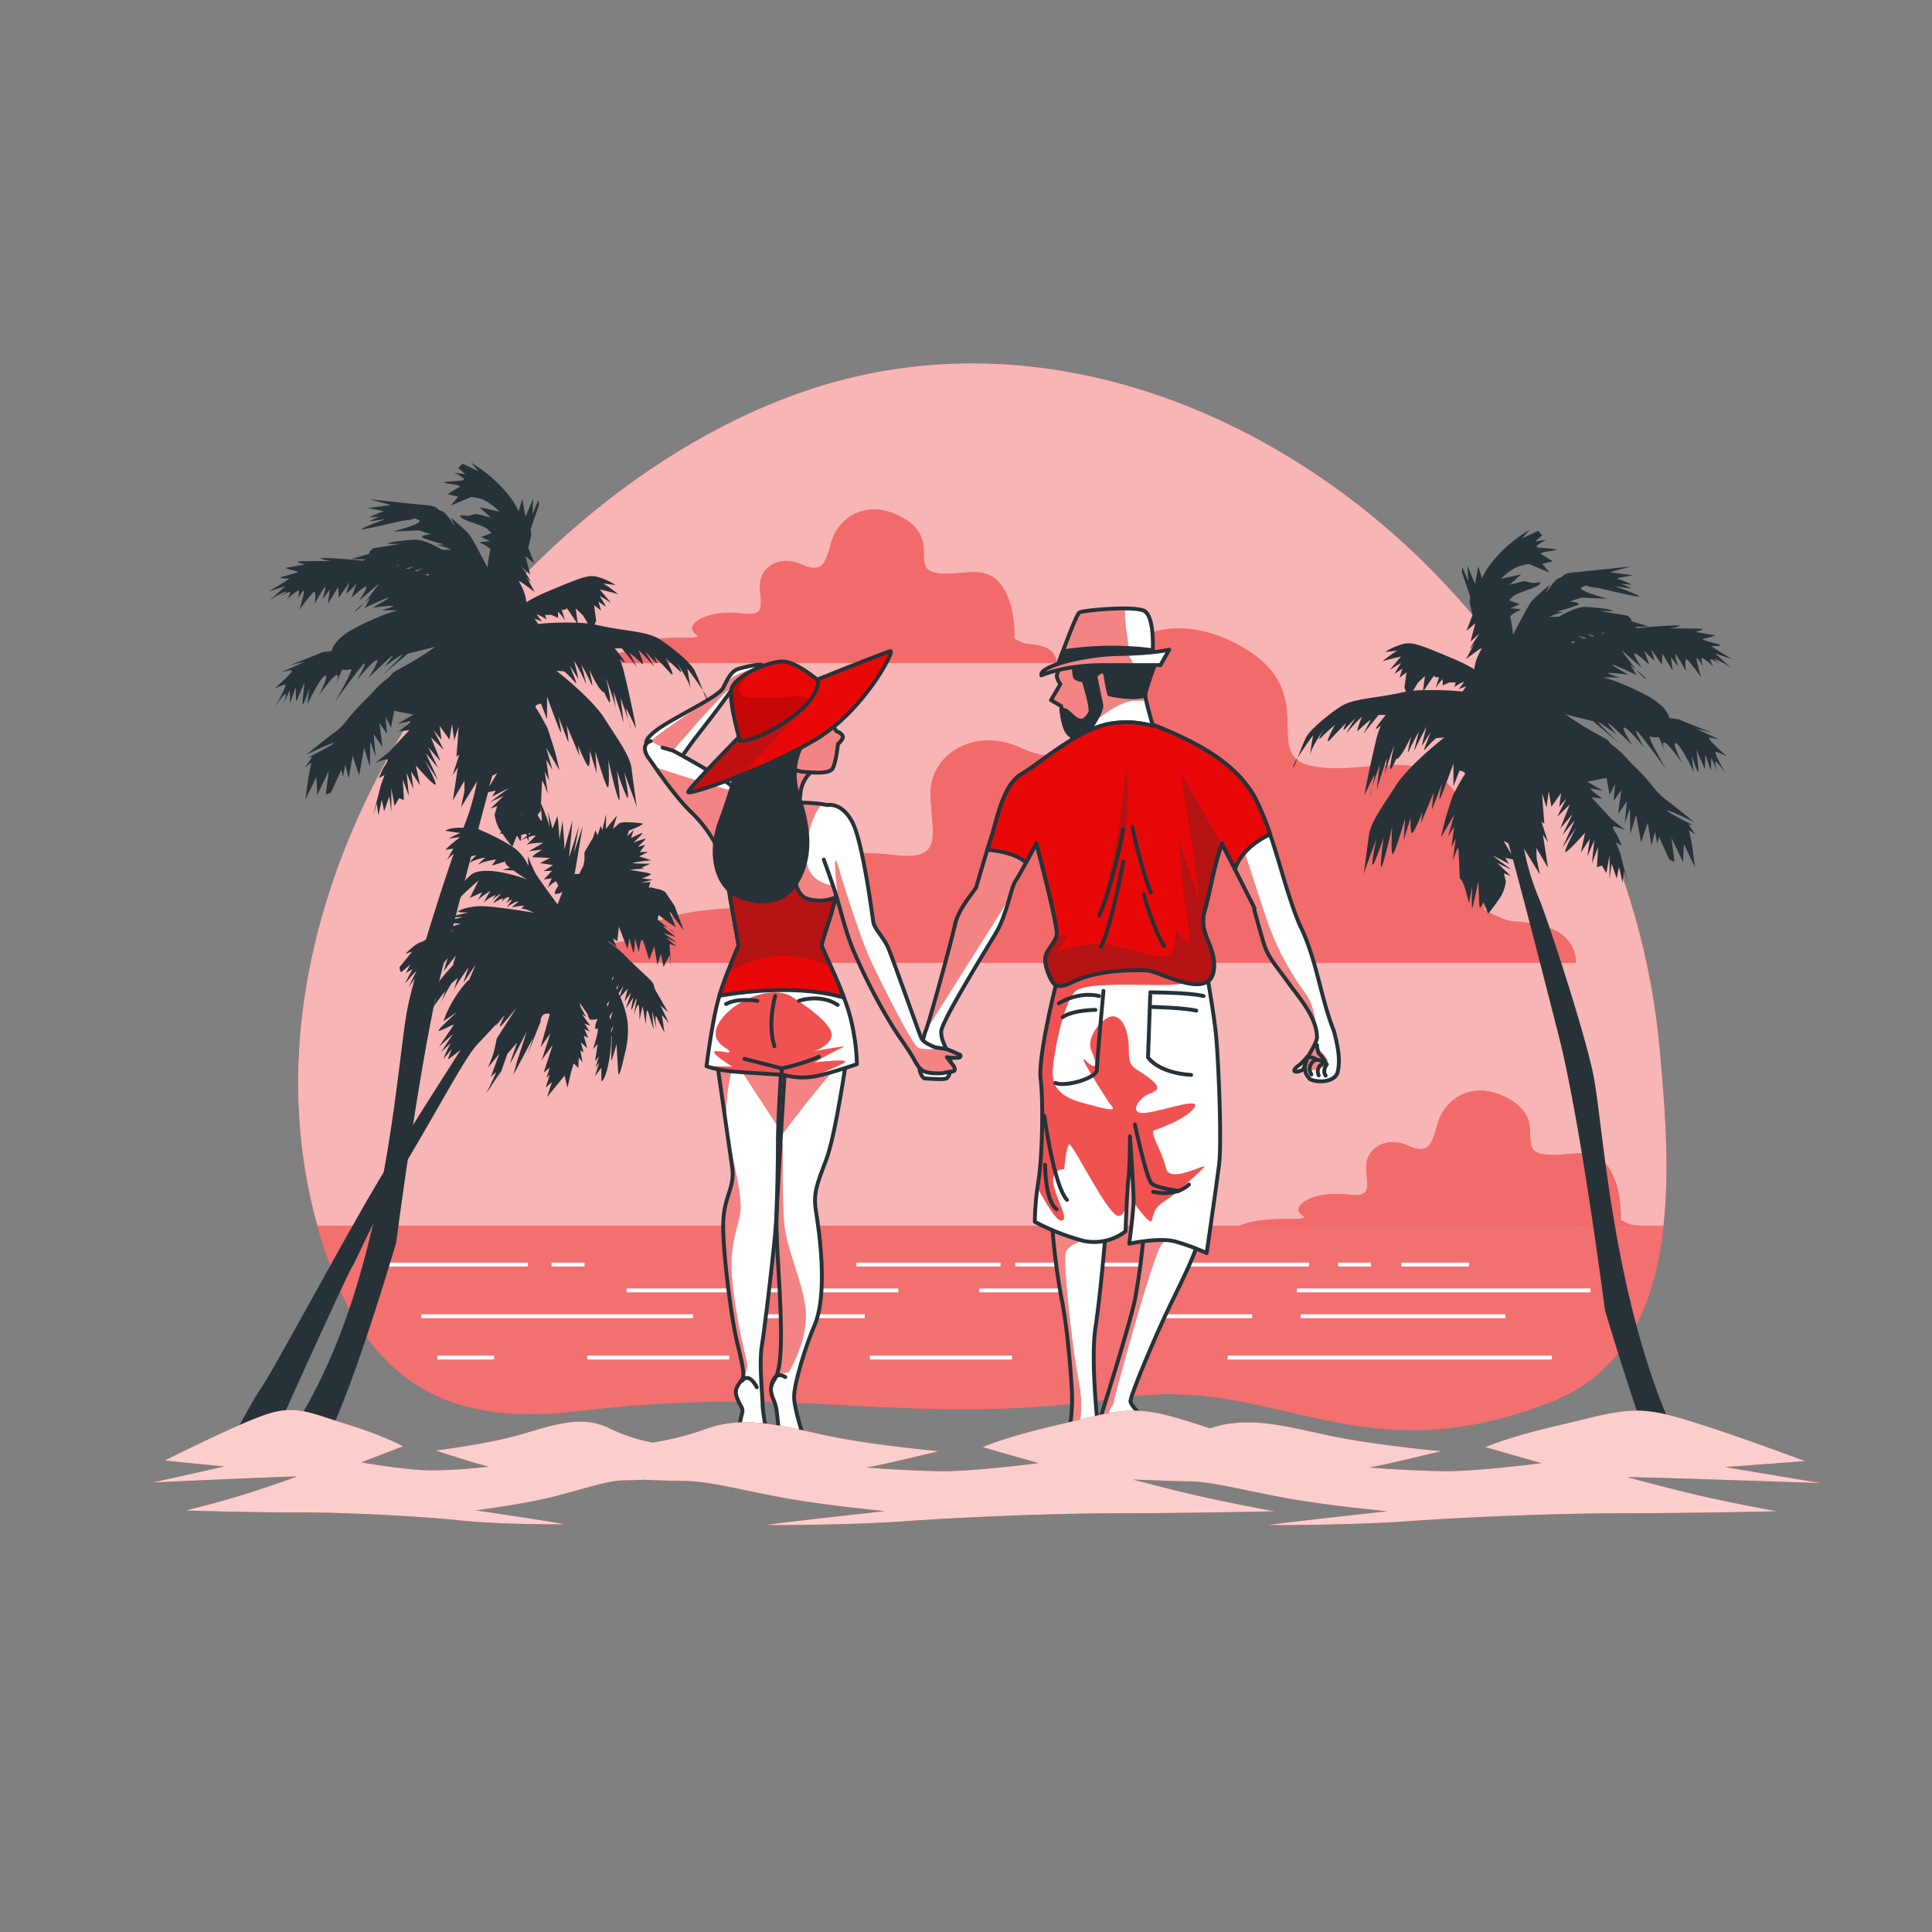 <svg xmlns="http://www.w3.org/2000/svg" xmlns:xlink="http://www.w3.org/1999/xlink" viewBox="0 0 500 500"><rect x="0" y="0" width="500" height="500" fill="#808080" stroke="none"/><defs><clipPath id="freepik--clip-path--inject-16"><path d="M274.43,172.51a8.18,8.18,0,0,0-.95,2.46,5.38,5.38,0,0,0,.95,2.08L272,181.2l2.64,1.52s.38,5.1,1.71,6.8,2.64,1.7,3.21,1.33,2.65-2.27,2.65-2.27l.94,2.08s5.11-2.08,7.19-2.08,8.31.19,8.31.19-2.26-7.57-2.26-8.89,3-9.26,3-9.26-2.08-1.7-9.07-1.51S274.43,172.51,274.43,172.51Z" style="fill:#fff;stroke:#263238;stroke-linecap:round;stroke-linejoin:round"></path></clipPath><clipPath id="freepik--clip-path-2--inject-16"><path d="M273.48,172.89s4.92-13.8,5.86-14.37,13.05-1.7,16.45-.57,2.46,12.1,2.46,12.1-10,.38-15.13.95A63.27,63.27,0,0,0,273.48,172.89Z" style="fill:#fff;stroke:#263238;stroke-linecap:round;stroke-linejoin:round"></path></clipPath><clipPath id="freepik--clip-path-3--inject-16"><path d="M269.51,174.78s5.86-2.65,15.88-2.65h14.94l2.26-4s-3.78,1-13,1.13S268.75,172.51,269.51,174.78Z" style="fill:#fff;stroke:#263238;stroke-linecap:round;stroke-linejoin:round"></path></clipPath><clipPath id="freepik--clip-path-4--inject-16"><path d="M345.24,266.88c-3.56-8.89-4.45-18.66-8.89-27.54-4.44-10.66-6.22-22.21-11.55-32.87-5.32-9.77-16.87-15.1-26.51-18.93v.35a24.44,24.44,0,0,0-11.77-.45c-8.31,1.89-17.2,10-22.11,12.86s-6.43,12.1-7.76,16.07-3.78,12.48-4,13.23-4.53,5.3-5.48,9.64-6.61,25.15-7.56,27.42-1.7,8.31-1.7,9.45.75,3,1.51,3,4.54.38,5.48,0,1.52-3.21.95-5.29-2.27-4.16-2.27-6.81S255.52,245.29,258,241s3.78-11.54,4.72-12.86,5.49-9.83,5.49-9.83,5.67,21.36,5.29,23.63-3,4.16-3,6.43c0,1.67,1.3,5.94,2.92,6.73,1.3.64,3.52-.55,4.64-1.06,5.28-2.44,11.78-2.91,17.52-2.83a10,10,0,0,1,1.9.15c4.17.86,16.71,8.18,16.71-1.48,0-5.33-3.56-7.83-2.67-13.15,1.74-6.09,2.55-12.46,4.75-18.4a1.34,1.34,0,0,1,0,.2c.53.83,4,7.8,8.4,16.48l-.1.31s2.08,7.75,2.84,9.83c1.1,3,3.68,5.91,5.52,8.51,3.13,4.43,7.91,9.44,7.91,15-.88,3.56-5.33,7.11-1.77,10.66,1.77.89,6.22.89,7.1-1.77C347,274,346.12,270.43,345.24,266.88Z" style="fill:#fff;stroke:#263238;stroke-linecap:round;stroke-linejoin:round"></path></clipPath><clipPath id="freepik--clip-path-5--inject-16"><path d="M272.16,315.05a178.3,178.3,0,0,0,2.45,20.42c1.71,8.13,2.65,21,2.84,25.52a47.53,47.53,0,0,1-.76,9.46h7.57s-2.08-18.15-.76-26.85,2.65-24.39,2.65-25.14S276.88,318.83,272.16,315.05Z" style="fill:#fff;stroke:#263238;stroke-linecap:round;stroke-linejoin:round"></path></clipPath><clipPath id="freepik--clip-path-6--inject-16"><path d="M296.17,317.51a188,188,0,0,1-2.46,18.91c-1.51,7-7.94,27.22-8.51,29.3s.38,1.89,1.89,3a29.15,29.15,0,0,0,4.54,2.46l8.88.19s-7.94-7.18-7.94-8.7,5.3-14.17,8.7-21.55,7.37-14.55,9.26-21S298.25,311.84,296.17,317.51Z" style="fill:#fff;stroke:#263238;stroke-linecap:round;stroke-linejoin:round"></path></clipPath><clipPath id="freepik--clip-path-7--inject-16"><path d="M273.48,254s-4.92,19.28-4.16,25.33.38,20.61-.57,26.28a72.57,72.57,0,0,0-.94,10.59,59.76,59.76,0,0,0,12.48,4.91,13.32,13.32,0,0,0,11-2.45s.38-10.78.76-13.81.38-10.77.38-10.77.94,13.42.94,16.45-1.13,11.34-1.13,11.34,7.75-1.7,11.91-.57a56.35,56.35,0,0,1,8.13,3s2.45-16.83,3.21-22.88-.19-27.41-.76-33.27-2.27-15.32-2.27-15.32-4.53-3.4-12.47-4.16-18.15.76-20.61,1.89A55.45,55.45,0,0,0,273.48,254Z" style="fill:#fff;stroke:#263238;stroke-linecap:round;stroke-linejoin:round"></path></clipPath><clipPath id="freepik--clip-path-8--inject-16"><path d="M324.8,206.47c-5.32-9.77-16.87-15.1-26.51-18.93v.35a24.44,24.44,0,0,0-11.77-.45c-8.31,1.89-17.2,10-22.11,12.86s-6.43,12.1-7.76,16.07c-.32,1-.71,2.22-1.13,3.56,3.31.28,7.5,1.09,10,3.29,1.37-2.49,2.69-5,2.69-5s5.67,21.36,5.29,23.63-3,4.16-3,6.43c0,1.67,1.3,5.94,2.92,6.73,1.3.64,3.52-.55,4.64-1.06,5.28-2.44,11.78-2.91,17.52-2.83a10,10,0,0,1,1.9.15c4.17.86,16.71,8.18,16.71-1.48,0-5.33-3.56-7.83-2.67-13.15,1.74-6.09,2.55-12.46,4.75-18.4a1.34,1.34,0,0,1,0,.2c.3.47,1.53,2.89,3.34,6.46.92-2.57,3.26-6.24,9.14-9A77.2,77.2,0,0,0,324.8,206.47Z" style="fill:#E90808;stroke:#263238;stroke-linecap:round;stroke-linejoin:round"></path></clipPath><clipPath id="freepik--clip-path-9--inject-16"><path d="M167.32,192.55s-.93-1.21,3.4-4.16c4.73-3.22,15.32-8.13,16.45-10.4s2.08-4.35,4-4.91,6.83-1.7,6.26-.57-4.18,1.89-4.56,2.46-2.83,2.26-3.59,3.59-5.67,7.75-9.07,12.1c-2.81,3.58-3.41,5.1-4.73,5.86a6.55,6.55,0,0,1-6.24,0" style="fill:#fff;stroke:#263238;stroke-linecap:round;stroke-linejoin:round"></path></clipPath><clipPath id="freepik--clip-path-10--inject-16"><path d="M210.42,199.35a8.69,8.69,0,0,0-3.21,5.49,41.82,41.82,0,0,1-.76,4.91l-9.26-.19-4.92-2.08s2.27-.75,3.41-4.91a15.38,15.38,0,0,0-.57-8.51s.76-1.89,6-1.89S210.42,199.35,210.42,199.35Z" style="fill:#fff;stroke:#263238;stroke-linecap:round;stroke-linejoin:round"></path></clipPath><clipPath id="freepik--clip-path-11--inject-16"><path d="M219.12,273.65s-2.84,20-5.29,26.47-3.41,8.7-2.65,13.42,3.21,21.11-.38,29.43c-2.35,5.45-5.29,15.11-5.29,18.51S208.34,373,208.34,373h-6.61s-.38-5.48-.76-8.13-1.89-4-1.32-6.24,2.27-1.3,2.46-11.51-1.33-25.27-1.14-31.89,2.27-40.45,2.27-40.45Z" style="fill:#fff;stroke:#263238;stroke-linecap:round;stroke-linejoin:round"></path></clipPath><clipPath id="freepik--clip-path-12--inject-16"><path d="M185.47,274.22l4,27.79c.76,5.29-1.89,7.18-2.27,13.8s2.08,25.63,3.59,31.68,1.7,7.75,1.51,8.89-2.45,2.45-1.7,4.91,1.7,2.84,1.52,4.16a35,35,0,0,0-1,5.67,9.32,9.32,0,0,0,.57,3.4h7.37s-1.7-8.88-1.7-11-.95-10.78-.19-15.31,3.21-25.26,3.59-30.93.57-17,.57-22.12.94-20.23.94-20.23S188.87,270.06,185.47,274.22Z" style="fill:#fff;stroke:#263238;stroke-linecap:round;stroke-linejoin:round"></path></clipPath><clipPath id="freepik--clip-path-13--inject-16"><path d="M171.48,193.49l2.65.76s13.23,7,17.58,11,12.1,2.46,12.1,2.46,11-.38,13.42,1.89,1.51,11-.19,19.29-4.54,14.74-4.35,15.88,5.67,11.72,7.38,18.52a55.41,55.41,0,0,1,1.7,12.1s-5.3,1.89-10,3a18.36,18.36,0,0,1-8.89-.19l-11.53-.76c-5.86-.38-8.51-1.51-8.51-1.51s1.51-12.1,3.22-17.77,5.1-13.42,5.1-13.42-3-17.59-4-21.37-3.78-8.88-8.32-13.23-10-12.67-11-14-1.7-3.59.56-4.35" style="fill:#fff;stroke:#263238;stroke-linecap:round;stroke-linejoin:round"></path></clipPath><clipPath id="freepik--clip-path-14--inject-16"><path d="M218.43,258.2c-2.28-6.06-5.59-12.6-5.74-13.47s1.91-5.87,3.58-12.51a10.53,10.53,0,0,1-7.74.22c-5.06-2.2-3.95-20-2.84-24.79-1.14,0-1.88,0-1.88,0s-5.82,1.13-10.2-1.15c0,3.78-.16,11.91-1.15,17.41a19.39,19.39,0,0,1-3.54,8.3c1.1,6,2.22,12.5,2.22,12.5s-3.24,7.38-5,13C192.85,256.57,206.88,254.83,218.43,258.2Z" style="fill:#E90808;stroke:#263238;stroke-linecap:round;stroke-linejoin:round"></path></clipPath><clipPath id="freepik--clip-path-15--inject-16"><path d="M215.34,186.88s.76,2.26,1.32,2.45,1.89.95,1.33,1.89a4.36,4.36,0,0,1-1.14,1.33s-.38,4.35-1.32,6.24-6.81.94-7.75.94-6.24-1.7-7.94-3.78S211,186.5,215.34,186.88Z" style="fill:#fff;stroke:#263238;stroke-linecap:round;stroke-linejoin:round"></path></clipPath><clipPath id="freepik--clip-path-16--inject-16"><path d="M191.52,190.47S178.1,204.08,178.1,205s19.85-5.87,32.7-13.43,20.8-23.25,19.66-23.06-20.41,7.94-20.41,7.94S207.59,186.88,191.52,190.47Z" style="fill:#E90808;stroke:#263238;stroke-linecap:round;stroke-linejoin:round"></path></clipPath><clipPath id="freepik--clip-path-17--inject-16"><path d="M211.75,176.1s-5.67-4.92-9.27-4.92-12.66,3.79-13.23,7.38,2.27,13.23,2.27,13.23,4.16.19,12.48-5.48S211.75,176.1,211.75,176.1Z" style="fill:#E90808;stroke:#263238;stroke-linecap:round;stroke-linejoin:round"></path></clipPath><clipPath id="freepik--clip-path-18--inject-16"><path d="M213.21,222.48c.74,2.06,2.26,6.34,3,8.61,1,3.06,2.5,9.73,4.59,14.73a149.75,149.75,0,0,0,10.09,19.64c1.7,2.8,3.71,5.37,5.37,8.19.68,1.15,1.46,2.92,2.74,3.54,1.67.82,4.9.55,4.9.55s1.52-.32,2.66-.47.24-1.51-.3-2.09c-.23-.25-.66-.88-1.22-1.58a13.58,13.58,0,0,0,3.09.13c.69-.2.39-.7.39-.7s-3-1.39-3.47-1.49-3-.48-3-.48c-2-.83-3.16-1.44-3.69-2.59s-7.24-20.21-8.46-23.09-3.62-4.86-3.92-6.95-2.69-20.33-5.34-25.54-6.27-4.57-6.27-4.57" style="fill:#fff;stroke:#263238;stroke-linecap:round;stroke-linejoin:round"></path></clipPath></defs><g id="freepik--background-simple--inject-16"><path d="M374,151.17C332.85,107.27,270,81,210,100.64,127.17,127.82,49.38,237.55,86.8,331c11.94,29.82,33.51,37.64,62.25,34.22,61.74-7.37,84.68,4.73,141.53-3.56,40.05-5.84,60.76,20.66,110.73,1.19,34.68-13.51,31.23-59,28.12-92.3C425.28,226,404.27,183.45,374,151.17Z" style="fill:#E90808"></path><path d="M374,151.17C332.85,107.27,270,81,210,100.64,127.17,127.82,49.38,237.55,86.8,331c11.94,29.82,33.51,37.64,62.25,34.22,61.74-7.37,84.68,4.73,141.53-3.56,40.05-5.84,60.76,20.66,110.73,1.19,34.68-13.51,31.23-59,28.12-92.3C425.28,226,404.27,183.45,374,151.17Z" style="fill:#fff;opacity:0.7"></path></g><g id="freepik--Clouds--inject-16"><path d="M384.14,235.48s1.19-20.13-8.29-31.38-23.69-3-36.71-5.93,3-18.95-17.77-30.79S284.66,168,281.1,181s-5.33,17.77-17.17,12.44-23.1,1.77-23.1,11.84,4.15,17.76-9.47,16-26.06,1.77-28.42,7.1,11.84,6.52-7.11,6.52-28.43,3.55-29.61,6.51-17.17,3.56-26.06,4.74-10.65,3-10.65,3H407.83s.59-7.11-8.29-9.47S393,240.22,384.14,235.48Z" style="fill:#E90808"></path><path d="M262.51,165.31s.55-9.25-3.81-14.42-10.88-1.36-16.87-2.72,1.36-8.71-8.16-14.15-16.87.27-18.51,6.25-2.45,8.17-7.89,5.72-10.61.82-10.61,5.44,1.9,8.17-4.36,7.35-12,.82-13.06,3.27,5.44,3-3.27,3-13.06,1.63-13.6,3-7.89,1.64-12,2.18-4.9,1.36-4.9,1.36H273.4s.27-3.26-3.81-4.35S266.6,167.49,262.51,165.31Z" style="fill:#E90808"></path><path d="M419.44,315.72s.55-9.25-3.81-14.42-10.88-1.36-16.87-2.72,1.36-8.71-8.17-14.15-16.87.27-18.5,6.26-2.45,8.16-7.89,5.71-10.62.82-10.62,5.44,1.91,8.17-4.35,7.35-12,.82-13.06,3.27,5.44,3-3.27,3-13.06,1.63-13.61,3-7.89,1.63-12,2.17-4.9,1.36-4.9,1.36H430.33s.27-3.26-3.81-4.35S423.52,317.9,419.44,315.72Z" style="fill:#E90808"></path><g style="opacity:0.4"><path d="M384.14,235.48s1.19-20.13-8.29-31.38-23.69-3-36.71-5.93,3-18.95-17.77-30.79S284.66,168,281.1,181s-5.33,17.77-17.17,12.44-23.1,1.77-23.1,11.84,4.15,17.76-9.47,16-26.06,1.77-28.42,7.1,11.84,6.52-7.11,6.52-28.43,3.55-29.61,6.51-17.17,3.56-26.06,4.74-10.65,3-10.65,3H407.83s.59-7.11-8.29-9.47S393,240.22,384.14,235.48Z" style="fill:#fff"></path><path d="M262.51,165.31s.55-9.25-3.81-14.42-10.88-1.36-16.87-2.72,1.36-8.71-8.16-14.15-16.87.27-18.51,6.25-2.45,8.17-7.89,5.72-10.61.82-10.61,5.44,1.9,8.17-4.36,7.35-12,.82-13.06,3.27,5.44,3-3.27,3-13.06,1.63-13.6,3-7.89,1.64-12,2.18-4.9,1.36-4.9,1.36H273.4s.27-3.26-3.81-4.35S266.6,167.49,262.51,165.31Z" style="fill:#fff"></path><path d="M419.44,315.72s.55-9.25-3.81-14.42-10.88-1.36-16.87-2.72,1.36-8.71-8.17-14.15-16.87.27-18.5,6.26-2.45,8.16-7.89,5.71-10.62.82-10.62,5.44,1.91,8.17-4.35,7.35-12,.82-13.06,3.27,5.44,3-3.27,3-13.06,1.63-13.61,3-7.89,1.63-12,2.17-4.9,1.36-4.9,1.36H430.33s.27-3.26-3.81-4.35S423.52,317.9,419.44,315.72Z" style="fill:#fff"></path></g></g><g id="freepik--Sea--inject-16"><path d="M82.15,317.2A134,134,0,0,0,86.8,331c11.94,29.82,33.51,37.64,62.25,34.22,61.74-7.37,84.68,4.73,141.53-3.56,40.05-5.84,60.76,20.66,110.73,1.19,19.61-7.64,27-25.5,29.21-45.6Z" style="fill:#E90808"></path><path d="M82.15,317.2A134,134,0,0,0,86.8,331c11.94,29.82,33.51,37.64,62.25,34.22,61.74-7.37,84.68,4.73,141.53-3.56,40.05-5.84,60.76,20.66,110.73,1.19,19.61-7.64,27-25.5,29.21-45.6Z" style="fill:#fff;opacity:0.42"></path><line x1="99.3" y1="327.27" x2="136.61" y2="327.27" style="fill:none;stroke:#fff;stroke-miterlimit:10"></line><line x1="221.63" y1="327.27" x2="258.94" y2="327.27" style="fill:none;stroke:#fff;stroke-miterlimit:10"></line><line x1="262.74" y1="327.27" x2="338.77" y2="327.27" style="fill:none;stroke:#fff;stroke-miterlimit:10"></line><line x1="335.6" y1="333.95" x2="411.63" y2="333.95" style="fill:none;stroke:#fff;stroke-miterlimit:10"></line><line x1="253.38" y1="333.95" x2="275.93" y2="333.95" style="fill:none;stroke:#fff;stroke-miterlimit:10"></line><line x1="162.14" y1="333.95" x2="232.48" y2="333.95" style="fill:none;stroke:#fff;stroke-miterlimit:10"></line><line x1="109" y1="340.64" x2="179.34" y2="340.64" style="fill:none;stroke:#fff;stroke-miterlimit:10"></line><line x1="193.22" y1="340.64" x2="223.79" y2="340.64" style="fill:none;stroke:#fff;stroke-miterlimit:10"></line><line x1="293.49" y1="340.64" x2="324.06" y2="340.64" style="fill:none;stroke:#fff;stroke-miterlimit:10"></line><line x1="336.6" y1="340.64" x2="389.57" y2="340.64" style="fill:none;stroke:#fff;stroke-miterlimit:10"></line><line x1="317.71" y1="351.33" x2="401.6" y2="351.33" style="fill:none;stroke:#fff;stroke-miterlimit:10"></line><line x1="225.13" y1="351.33" x2="261.9" y2="351.33" style="fill:none;stroke:#fff;stroke-miterlimit:10"></line><line x1="151.94" y1="351.33" x2="188.7" y2="351.33" style="fill:none;stroke:#fff;stroke-miterlimit:10"></line><line x1="113.17" y1="351.33" x2="127.87" y2="351.33" style="fill:none;stroke:#fff;stroke-miterlimit:10"></line><line x1="142.75" y1="327.27" x2="151.27" y2="327.27" style="fill:none;stroke:#fff;stroke-miterlimit:10"></line><line x1="346.3" y1="327.27" x2="354.81" y2="327.27" style="fill:none;stroke:#fff;stroke-miterlimit:10"></line><line x1="362.67" y1="327.27" x2="380.21" y2="327.27" style="fill:none;stroke:#fff;stroke-miterlimit:10"></line></g><g id="freepik--Characters--inject-16"><path d="M274.43,172.51a8.18,8.18,0,0,0-.95,2.46,5.38,5.38,0,0,0,.95,2.08L272,181.2l2.64,1.52s.38,5.1,1.71,6.8,2.64,1.7,3.21,1.33,2.65-2.27,2.65-2.27l.94,2.08s5.11-2.08,7.19-2.08,8.31.19,8.31.19-2.26-7.57-2.26-8.89,3-9.26,3-9.26-2.08-1.7-9.07-1.51S274.43,172.51,274.43,172.51Z" style="fill:#fff"></path><g style="clip-path:url(#freepik--clip-path--inject-16)"><path d="M296.36,179.88c0-1.32,3-9.26,3-9.26s-2.08-1.7-9.07-1.51-15.88,3.4-15.88,3.4a8.18,8.18,0,0,0-.95,2.46,5.38,5.38,0,0,0,.95,2.08L272,181.2l2.64,1.52s.38,5.1,1.71,6.8a4.42,4.42,0,0,0,1.27,1.16l2-.53s8.09-8.59,14.16-8.85c.95,0,1.91,0,2.85,0A8.47,8.47,0,0,1,296.36,179.88Z" style="fill:#E90808"></path><path d="M296.36,179.88c0-1.32,3-9.26,3-9.26s-2.08-1.7-9.07-1.51-15.88,3.4-15.88,3.4a8.18,8.18,0,0,0-.95,2.46,5.38,5.38,0,0,0,.95,2.08L272,181.2l2.64,1.52s.38,5.1,1.71,6.8a4.42,4.42,0,0,0,1.27,1.16l2-.53s8.09-8.59,14.16-8.85c.95,0,1.91,0,2.85,0A8.47,8.47,0,0,1,296.36,179.88Z" style="fill:#fff;opacity:0.5"></path></g><path d="M274.43,172.51a8.18,8.18,0,0,0-.95,2.46,5.38,5.38,0,0,0,.95,2.08L272,181.2l2.64,1.52s.38,5.1,1.71,6.8,2.64,1.7,3.21,1.33,2.65-2.27,2.65-2.27l.94,2.08s5.11-2.08,7.19-2.08,8.31.19,8.31.19-2.26-7.57-2.26-8.89,3-9.26,3-9.26-2.08-1.7-9.07-1.51S274.43,172.51,274.43,172.51Z" style="fill:none;stroke:#263238;stroke-linecap:round;stroke-linejoin:round"></path><path d="M285,182.34c-.38-1.7-1.51-7.37-1.51-7.37s2.27-2.65,2.65,0a41.89,41.89,0,0,0,.94,4.72,29.76,29.76,0,0,0,6.43.76,9.87,9.87,0,0,0,2.84-.46v-.11c0-1.32,3-9.26,3-9.26s-2.08-1.7-9.07-1.51a52.66,52.66,0,0,0-12.3,2.25,13.36,13.36,0,0,0,.2,3.79c.37.76,2.27.95,2.27.95s2.26,7.37,1.7,8.32-1.52,2.65-3.22,1.89-2.78-3.08-4.23-2.5c.19,1.59.65,4.51,1.59,5.71,1.32,1.7,2.64,1.7,3.21,1.33s2.65-2.27,2.65-2.27S285.39,184,285,182.34Z" style="fill:#263238;stroke:#263238;stroke-linecap:round;stroke-linejoin:round"></path><path d="M273.48,172.89s4.92-13.8,5.86-14.37,13.05-1.7,16.45-.57,2.46,12.1,2.46,12.1-10,.38-15.13.95A63.27,63.27,0,0,0,273.48,172.89Z" style="fill:#fff"></path><g style="clip-path:url(#freepik--clip-path-2--inject-16)"><path d="M291.12,159a6.42,6.42,0,0,1,.14-1.51c-4.83-.06-11.24.64-11.92,1.05-.94.57-5.86,14.37-5.86,14.37a63.27,63.27,0,0,1,9.64-1.89l.69-.08,8.53-1.71S291.12,161.55,291.12,159Z" style="fill:#E90808"></path><path d="M291.12,159a6.42,6.42,0,0,1,.14-1.51c-4.83-.06-11.24.64-11.92,1.05-.94.57-5.86,14.37-5.86,14.37a63.27,63.27,0,0,1,9.64-1.89l.69-.08,8.53-1.71S291.12,161.55,291.12,159Z" style="fill:#fff;opacity:0.5"></path></g><path d="M273.48,172.89s4.92-13.8,5.86-14.37,13.05-1.7,16.45-.57,2.46,12.1,2.46,12.1-10,.38-15.13.95A63.27,63.27,0,0,0,273.48,172.89Z" style="fill:none;stroke:#263238;stroke-linecap:round;stroke-linejoin:round"></path><path d="M298.34,168.28a83.61,83.61,0,0,0-23.29.31c-.9,2.41-1.57,4.3-1.57,4.3a63.27,63.27,0,0,1,9.64-1.89c5.11-.57,15.13-.95,15.13-.95S298.31,169.35,298.34,168.28Z" style="fill:#263238;stroke:#263238;stroke-linecap:round;stroke-linejoin:round"></path><path d="M269.51,174.78s5.86-2.65,15.88-2.65h14.94l2.26-4s-3.78,1-13,1.13S268.75,172.51,269.51,174.78Z" style="fill:#fff"></path><g style="clip-path:url(#freepik--clip-path-3--inject-16)"><path d="M289.55,169.29c-9.26.19-20.8,3.22-20,5.49,0,0,5.86-2.65,15.88-2.65h6.81a4,4,0,0,1,.62-.14c.86,0-.57-2-.57-2s0-.28.09-.78Z" style="fill:#E90808"></path><path d="M289.55,169.29c-9.26.19-20.8,3.22-20,5.49,0,0,5.86-2.65,15.88-2.65h6.81a4,4,0,0,1,.62-.14c.86,0-.57-2-.57-2s0-.28.09-.78Z" style="fill:#fff;opacity:0.5"></path></g><path d="M269.51,174.78s5.86-2.65,15.88-2.65h14.94l2.26-4s-3.78,1-13,1.13S268.75,172.51,269.51,174.78Z" style="fill:none;stroke:#263238;stroke-linecap:round;stroke-linejoin:round"></path><path d="M316.22,218.48l0,0C315.91,219.23,316.16,219.24,316.22,218.48Z" style="fill:#fff;stroke:#263238;stroke-linecap:round;stroke-linejoin:round"></path><path d="M345.24,266.88c-3.56-8.89-4.45-18.66-8.89-27.54-4.44-10.66-6.22-22.21-11.55-32.87-5.32-9.77-16.87-15.1-26.51-18.93v.35a24.44,24.44,0,0,0-11.77-.45c-8.31,1.89-17.2,10-22.11,12.86s-6.43,12.1-7.76,16.07-3.78,12.48-4,13.23-4.53,5.3-5.48,9.64-6.61,25.15-7.56,27.42-1.7,8.31-1.7,9.45.75,3,1.51,3,4.54.38,5.48,0,1.52-3.21.95-5.29-2.27-4.16-2.27-6.81S255.52,245.29,258,241s3.78-11.54,4.72-12.86,5.49-9.83,5.49-9.83,5.67,21.36,5.29,23.63-3,4.16-3,6.43c0,1.67,1.3,5.94,2.92,6.73,1.3.64,3.52-.55,4.64-1.06,5.28-2.44,11.78-2.91,17.52-2.83a10,10,0,0,1,1.9.15c4.17.86,16.71,8.18,16.71-1.48,0-5.33-3.56-7.83-2.67-13.15,1.74-6.09,2.55-12.46,4.75-18.4a1.34,1.34,0,0,1,0,.2c.53.83,4,7.8,8.4,16.48l-.1.31s2.08,7.75,2.84,9.83c1.1,3,3.68,5.91,5.52,8.51,3.13,4.43,7.91,9.44,7.91,15-.88,3.56-5.33,7.11-1.77,10.66,1.77.89,6.22.89,7.1-1.77C347,274,346.12,270.43,345.24,266.88Z" style="fill:#fff"></path><g style="clip-path:url(#freepik--clip-path-4--inject-16)"><path d="M261.14,232.6l-21.5,34.06c1-2.27,6.62-23.07,7.56-27.42s5.3-8.88,5.48-9.64c.14-.55,1.51-5.31,2.75-9.37,3.48-2.11,7.62-4.82,9.49-6.83,3.54-3.79,6.07-7.58,6.58-2,.36,4-.6,11.48-1.15,15.3-1.15-4.59-2.16-8.42-2.16-8.42s-4.54,8.51-5.49,9.83A23.44,23.44,0,0,0,261.14,232.6Zm79.46,33c-.33-2.91-1-6.3-3.14-9a71.71,71.71,0,0,1-9.6-18.45c-1.52-4.55-5.82-17.69-5.82-17.69l-3.25,2.93L324.62,235l-.1.31s2.08,7.75,2.84,9.83,8.33,12.55,10.09,14.76C338.58,262,339.64,263.92,340.6,265.64Zm.9,6.14c-.48-.48-.56-2-.71-4v.85c-.73,2.93-3.86,5.85-3,8.78a20.67,20.67,0,0,0,4.94-1.35C344.79,275.07,342.77,273.05,341.5,271.78Z" style="fill:#E90808"></path><path d="M261.14,232.6l-21.5,34.06c1-2.27,6.62-23.07,7.56-27.42s5.3-8.88,5.48-9.64c.14-.55,1.51-5.31,2.75-9.37,3.48-2.11,7.62-4.82,9.49-6.83,3.54-3.79,6.07-7.58,6.58-2,.36,4-.6,11.48-1.15,15.3-1.15-4.59-2.16-8.42-2.16-8.42s-4.54,8.51-5.49,9.83A23.44,23.44,0,0,0,261.14,232.6Zm79.46,33c-.33-2.91-1-6.3-3.14-9a71.71,71.71,0,0,1-9.6-18.45c-1.52-4.55-5.82-17.69-5.82-17.69l-3.25,2.93L324.62,235l-.1.31s2.08,7.75,2.84,9.83,8.33,12.55,10.09,14.76C338.58,262,339.64,263.92,340.6,265.64Zm.9,6.14c-.48-.48-.56-2-.71-4v.85c-.73,2.93-3.86,5.85-3,8.78a20.67,20.67,0,0,0,4.94-1.35C344.79,275.07,342.77,273.05,341.5,271.78Z" style="fill:#fff;opacity:0.5"></path></g><path d="M345.24,266.88c-3.56-8.89-4.45-18.66-8.89-27.54-4.44-10.66-6.22-22.21-11.55-32.87-5.32-9.77-16.87-15.1-26.51-18.93v.35a24.44,24.44,0,0,0-11.77-.45c-8.31,1.89-17.2,10-22.11,12.86s-6.43,12.1-7.76,16.07-3.78,12.48-4,13.23-4.53,5.3-5.48,9.64-6.61,25.15-7.56,27.42-1.7,8.31-1.7,9.45.75,3,1.51,3,4.54.38,5.48,0,1.52-3.21.95-5.29-2.27-4.16-2.27-6.81S255.52,245.29,258,241s3.78-11.54,4.72-12.86,5.49-9.83,5.49-9.83,5.67,21.36,5.29,23.63-3,4.16-3,6.43c0,1.67,1.3,5.94,2.92,6.73,1.3.64,3.52-.55,4.64-1.06,5.28-2.44,11.78-2.91,17.52-2.83a10,10,0,0,1,1.9.15c4.17.86,16.71,8.18,16.71-1.48,0-5.33-3.56-7.83-2.67-13.15,1.74-6.09,2.55-12.46,4.75-18.4a1.34,1.34,0,0,1,0,.2c.53.83,4,7.8,8.4,16.48l-.1.31s2.08,7.75,2.84,9.83c1.1,3,3.68,5.91,5.52,8.51,3.13,4.43,7.91,9.44,7.91,15-.88,3.56-5.33,7.11-1.77,10.66,1.77.89,6.22.89,7.1-1.77C347,274,346.12,270.43,345.24,266.88Z" style="fill:none;stroke:#263238;stroke-linecap:round;stroke-linejoin:round"></path><path d="M272.16,315.05a178.3,178.3,0,0,0,2.45,20.42c1.71,8.13,2.65,21,2.84,25.52a47.53,47.53,0,0,1-.76,9.46h7.57s-2.08-18.15-.76-26.85,2.65-24.39,2.65-25.14S276.88,318.83,272.16,315.05Z" style="fill:#fff"></path><g style="clip-path:url(#freepik--clip-path-5--inject-16)"><path d="M278.82,370.45a2.85,2.85,0,0,0,.18-.54c.59-2.66,1.48-5.62,0-13.32s-3.85-29-3.25-32.27,9.47-4.44,9.47-4.44l-1.28-1.78c-3-.17-8.5-.42-11.78-3.05a178.3,178.3,0,0,0,2.45,20.42c1.71,8.13,2.65,21,2.84,25.52a47.53,47.53,0,0,1-.76,9.46Z" style="fill:#E90808"></path><path d="M278.82,370.45a2.85,2.85,0,0,0,.18-.54c.59-2.66,1.48-5.62,0-13.32s-3.85-29-3.25-32.27,9.47-4.44,9.47-4.44l-1.28-1.78c-3-.17-8.5-.42-11.78-3.05a178.3,178.3,0,0,0,2.45,20.42c1.71,8.13,2.65,21,2.84,25.52a47.53,47.53,0,0,1-.76,9.46Z" style="fill:#fff;opacity:0.5"></path></g><path d="M272.16,315.05a178.3,178.3,0,0,0,2.45,20.42c1.71,8.13,2.65,21,2.84,25.52a47.53,47.53,0,0,1-.76,9.46h7.57s-2.08-18.15-.76-26.85,2.65-24.39,2.65-25.14S276.88,318.83,272.16,315.05Z" style="fill:none;stroke:#263238;stroke-linecap:round;stroke-linejoin:round"></path><path d="M296.17,317.51a188,188,0,0,1-2.46,18.91c-1.51,7-7.94,27.22-8.51,29.3s.38,1.89,1.89,3a29.15,29.15,0,0,0,4.54,2.46l8.88.19s-7.94-7.18-7.94-8.7,5.3-14.17,8.7-21.55,7.37-14.55,9.26-21S298.25,311.84,296.17,317.51Z" style="fill:#fff"></path><g style="clip-path:url(#freepik--clip-path-6--inject-16)"><path d="M306.83,321.65l-4.11-7.51c-2.92,0-5.72,1.09-6.55,3.37a188,188,0,0,1-2.46,18.91c-1.51,7-7.94,27.22-8.51,29.3s.38,1.89,1.89,3a29.15,29.15,0,0,0,4.54,2.46l.8,0c-1-.68-2-1.42-3.06-2.19-4.45-3.26-1.19-5-1.19-5.93s9.77-36.71,12.14-40.56S306.83,321.65,306.83,321.65Z" style="fill:#E90808"></path><path d="M306.83,321.65l-4.11-7.51c-2.92,0-5.72,1.09-6.55,3.37a188,188,0,0,1-2.46,18.91c-1.51,7-7.94,27.22-8.51,29.3s.38,1.89,1.89,3a29.15,29.15,0,0,0,4.54,2.46l.8,0c-1-.68-2-1.42-3.06-2.19-4.45-3.26-1.19-5-1.19-5.93s9.77-36.71,12.14-40.56S306.83,321.65,306.83,321.65Z" style="fill:#fff;opacity:0.5"></path></g><path d="M296.17,317.51a188,188,0,0,1-2.46,18.91c-1.51,7-7.94,27.22-8.51,29.3s.38,1.89,1.89,3a29.15,29.15,0,0,0,4.54,2.46l8.88.19s-7.94-7.18-7.94-8.7,5.3-14.17,8.7-21.55,7.37-14.55,9.26-21S298.25,311.84,296.17,317.51Z" style="fill:none;stroke:#263238;stroke-linecap:round;stroke-linejoin:round"></path><path d="M273.48,254s-4.92,19.28-4.16,25.33.38,20.61-.57,26.28a72.57,72.57,0,0,0-.94,10.59,59.76,59.76,0,0,0,12.48,4.91,13.32,13.32,0,0,0,11-2.45s.38-10.78.76-13.81.38-10.77.38-10.77.94,13.42.94,16.45-1.13,11.34-1.13,11.34,7.75-1.7,11.91-.57a56.35,56.35,0,0,1,8.13,3s2.45-16.83,3.21-22.88-.19-27.41-.76-33.27-2.27-15.32-2.27-15.32-4.53-3.4-12.47-4.16-18.15.76-20.61,1.89A55.45,55.45,0,0,0,273.48,254Z" style="fill:#fff"></path><g style="clip-path:url(#freepik--clip-path-7--inject-16)"><path d="M278.87,256.13c3.44-1.72,13.53-1.23,21.9-1.23a31.74,31.74,0,0,0,11.67-2l0-.1s-4.53-3.4-12.47-4.16-18.15.76-20.61,1.89a55.45,55.45,0,0,0-5.86,3.41s-4.92,19.28-4.16,25.33.38,20.61-.57,26.28c-.1.61-.19,1.21-.27,1.79,1.81,3.41,4.86,8.71,6.2,8.54,2-.24-1-4.67-2-9.1s2.7-4.19,2.7-4.19.5-5.41,1.23-6.4,10.09,18.46,12.8,18.46,1.72-6.64,1.72-6.64l.53.77c.09-1.67.2-3.13.31-4,.38-3,.38-10.77.38-10.77s.94,13.42.94,16.45c0,.18,0,.39,0,.61,1.91,2.64,4.44,5.86,4.75,4.8.49-1.72.73-3.44,3.19-4.92s7.88-6.4,10.1-8.61-8.62,4.43-9.6,0-4.43-9.35-3-9.85,8.37-2.95,10.34-5.9-9.6,1.47-13.29,1.47-1-3.94,1.48-4.92,3.44-1.72-.25-4.43-4.92-2-4.92-7.38-2.22-9.11-4.92-8.12-6.16,5.66-4.68,8.86,1.48,5.41-1.48,2.46,6.16,11.07,6.16,11.07c2.46,2.46-.74,1.48-6.4,0s-8.37-3.69-8.37-7.87S275.42,257.85,278.87,256.13Z" style="fill:#E90808"></path><path d="M278.87,256.13c3.44-1.72,13.53-1.23,21.9-1.23a31.74,31.74,0,0,0,11.67-2l0-.1s-4.53-3.4-12.47-4.16-18.15.76-20.61,1.89a55.45,55.45,0,0,0-5.86,3.41s-4.92,19.28-4.16,25.33.38,20.61-.57,26.28c-.1.61-.19,1.21-.27,1.79,1.81,3.41,4.86,8.71,6.2,8.54,2-.24-1-4.67-2-9.1s2.7-4.19,2.7-4.19.5-5.41,1.23-6.4,10.09,18.46,12.8,18.46,1.72-6.64,1.72-6.64l.53.77c.09-1.67.2-3.13.31-4,.38-3,.38-10.77.38-10.77s.94,13.42.94,16.45c0,.18,0,.39,0,.61,1.91,2.64,4.44,5.86,4.75,4.8.49-1.72.73-3.44,3.19-4.92s7.88-6.4,10.1-8.61-8.62,4.43-9.6,0-4.43-9.35-3-9.85,8.37-2.95,10.34-5.9-9.6,1.47-13.29,1.47-1-3.94,1.48-4.92,3.44-1.72-.25-4.43-4.92-2-4.92-7.38-2.22-9.11-4.92-8.12-6.16,5.66-4.68,8.86,1.48,5.41-1.48,2.46,6.16,11.07,6.16,11.07c2.46,2.46-.74,1.48-6.4,0s-8.37-3.69-8.37-7.87S275.42,257.85,278.87,256.13Z" style="fill:#fff;opacity:0.3"></path><path d="M293.71,291s3,14.18,4.35,15.32,7,1.89,7,1.89" style="fill:none;stroke:#263238;stroke-linecap:round;stroke-linejoin:round"></path><path d="M298.44,308.44s5.67,1.51,9.26-1.89" style="fill:none;stroke:#263238;stroke-linecap:round;stroke-linejoin:round"></path><path d="M297.68,257.58l-.57,16.07s2.46,4,11.16,4.54" style="fill:none;stroke:#263238;stroke-linecap:round;stroke-linejoin:round"></path><path d="M297.68,256.82s10,0,13.8.95" style="fill:none;stroke:#263238;stroke-linecap:round;stroke-linejoin:round"></path><path d="M298.25,260.6s8.13.19,11.34.95" style="fill:none;stroke:#263238;stroke-linecap:round;stroke-linejoin:round"></path><path d="M273.1,280.27c2.84,1.13,10.78-1.33,10.78-3.4s1.7-20.42,1.7-20.42" style="fill:none;stroke:#263238;stroke-linecap:round;stroke-linejoin:round"></path><path d="M283.5,261.36s-5.86,0-8.51,1.89" style="fill:none;stroke:#263238;stroke-linecap:round;stroke-linejoin:round"></path><path d="M274.05,259.66s4.91-3.21,10.4-1.89" style="fill:none;stroke:#263238;stroke-linecap:round;stroke-linejoin:round"></path><path d="M270.27,288.78s2.45,18.14,5.86,21.74" style="fill:none;stroke:#263238;stroke-linecap:round;stroke-linejoin:round"></path><path d="M270.46,301.44s0,9.45,3,11.53" style="fill:none;stroke:#263238;stroke-linecap:round;stroke-linejoin:round"></path></g><path d="M273.48,254s-4.92,19.28-4.16,25.33.38,20.61-.57,26.28a72.57,72.57,0,0,0-.94,10.59,59.76,59.76,0,0,0,12.48,4.91,13.32,13.32,0,0,0,11-2.45s.38-10.78.76-13.81.38-10.77.38-10.77.94,13.42.94,16.45-1.13,11.34-1.13,11.34,7.75-1.7,11.91-.57a56.35,56.35,0,0,1,8.13,3s2.45-16.83,3.21-22.88-.19-27.41-.76-33.27-2.27-15.32-2.27-15.32-4.53-3.4-12.47-4.16-18.15.76-20.61,1.89A55.45,55.45,0,0,0,273.48,254Z" style="fill:none;stroke:#263238;stroke-linecap:round;stroke-linejoin:round"></path><path d="M316.2,218.44l0,0C316.16,219.24,315.91,219.23,316.2,218.44Z" style="fill:#E90808;stroke:#263238;stroke-linecap:round;stroke-linejoin:round"></path><path d="M324.8,206.47c-5.32-9.77-16.87-15.1-26.51-18.93v.35a24.44,24.44,0,0,0-11.77-.45c-8.31,1.89-17.2,10-22.11,12.86s-6.43,12.1-7.76,16.07c-.32,1-.71,2.22-1.13,3.56,3.31.28,7.5,1.09,10,3.29,1.37-2.49,2.69-5,2.69-5s5.67,21.36,5.29,23.63-3,4.16-3,6.43c0,1.67,1.3,5.94,2.92,6.73,1.3.64,3.52-.55,4.64-1.06,5.28-2.44,11.78-2.91,17.52-2.83a10,10,0,0,1,1.9.15c4.17.86,16.71,8.18,16.71-1.48,0-5.33-3.56-7.83-2.67-13.15,1.74-6.09,2.55-12.46,4.75-18.4a1.34,1.34,0,0,1,0,.2c.3.47,1.53,2.89,3.34,6.46.92-2.57,3.26-6.24,9.14-9A77.2,77.2,0,0,0,324.8,206.47Z" style="fill:#E90808"></path><g style="clip-path:url(#freepik--clip-path-8--inject-16)"><path d="M290.7,214.62s-2.31,13.14-6.23,22.37" style="fill:none;stroke:#263238;stroke-linecap:round;stroke-linejoin:round"></path><path d="M290.7,222.92s-3,16.76-5.77,22.07" style="fill:none;stroke:#263238;stroke-linecap:round;stroke-linejoin:round"></path><path d="M293,213.93s2.54,11.76,4.85,17.06" style="fill:none;stroke:#263238;stroke-linecap:round;stroke-linejoin:round"></path><path d="M296,231.45s2.54,9.23,5.3,13.38" style="fill:none;stroke:#263238;stroke-linecap:round;stroke-linejoin:round"></path><path d="M270.46,248.32c0-2,2-3.66,2.76-5.55,1.3-.78,2.67-1.3,2.67-.46,0,1.36-3.26,4.9-2.18,4.08s8.71-3,14.69-1.63,12.51,3.81,14.41,2.18,1.36-6.53,1.36-6.53l3.54,4.35a57.14,57.14,0,0,0-.82-9.79c-.81-3.53-1.9-17.67-1.9-17.67l5.44,15.5s-.28-1.91-1.09-7.89-3.81-25-3.81-25l10.66,18.53c-2.17,5.9-3,12.22-4.71,18.26-.89,5.32,2.67,7.82,2.67,13.15,0,9.66-12.54,2.34-16.71,1.48a10,10,0,0,0-1.9-.15c-5.74-.08-12.24.39-17.52,2.83-1.12.51-3.34,1.7-4.64,1.06C271.76,254.26,270.46,250,270.46,248.32Zm20.93-49.79s-1.09,12.24-3,21.76-3.26,13.87-3.26,13.87,5.16-12,6.25-20.67A55.72,55.72,0,0,0,291.39,198.53Z" style="fill:#263238;opacity:0.26"></path></g><path d="M324.8,206.47c-5.32-9.77-16.87-15.1-26.51-18.93v.35a24.44,24.44,0,0,0-11.77-.45c-8.31,1.89-17.2,10-22.11,12.86s-6.43,12.1-7.76,16.07c-.32,1-.71,2.22-1.13,3.56,3.31.28,7.5,1.09,10,3.29,1.37-2.49,2.69-5,2.69-5s5.67,21.36,5.29,23.63-3,4.16-3,6.43c0,1.67,1.3,5.94,2.92,6.73,1.3.64,3.52-.55,4.64-1.06,5.28-2.44,11.78-2.91,17.52-2.83a10,10,0,0,1,1.9.15c4.17.86,16.71,8.18,16.71-1.48,0-5.33-3.56-7.83-2.67-13.15,1.74-6.09,2.55-12.46,4.75-18.4a1.34,1.34,0,0,1,0,.2c.3.47,1.53,2.89,3.34,6.46.92-2.57,3.26-6.24,9.14-9A77.2,77.2,0,0,0,324.8,206.47Z" style="fill:none;stroke:#263238;stroke-linecap:round;stroke-linejoin:round"></path><path d="M338.62,273.19s-1.55,1.73-2,2.15-2,1.31-1.61,1.85,2.15-.3,2.27-.48S338.62,273.19,338.62,273.19Z" style="fill:#fff;stroke:#263238;stroke-linecap:round;stroke-linejoin:round"></path><path d="M340.86,270.49s0,1.9.84,2.53a6.28,6.28,0,0,1,1.48,2.32,3.76,3.76,0,0,0-2.32-1.06c-1.26,0-2.66,2-1.48,3.8" style="fill:none;stroke:#263238;stroke-linecap:round;stroke-linejoin:round"></path><path d="M340.86,274.28S339,273,338.2,274" style="fill:none;stroke:#263238;stroke-linecap:round;stroke-linejoin:round"></path><path d="M342.91,275s-2.68.78-1.63,3.31" style="fill:none;stroke:#263238;stroke-linecap:round;stroke-linejoin:round"></path><path d="M343.39,275.46s-1.31,1.61-.3,2.92" style="fill:none;stroke:#263238;stroke-linecap:round;stroke-linejoin:round"></path><path d="M167.32,192.55s-.93-1.21,3.4-4.16c4.73-3.22,15.32-8.13,16.45-10.4s2.08-4.35,4-4.91,6.83-1.7,6.26-.57-4.18,1.89-4.56,2.46-2.83,2.26-3.59,3.59-5.67,7.75-9.07,12.1c-2.81,3.58-3.41,5.1-4.73,5.86a6.55,6.55,0,0,1-6.24,0" style="fill:#fff"></path><g style="clip-path:url(#freepik--clip-path-9--inject-16)"><path d="M198.28,172.16s-7.56,1.76-9.14,3.52-6.33,6.33-8.8,7.73-12.84,8.27-13.19,10,7,.81,7,.81,12-14,14.48-15.76,9.67-3.52,11.61-4.93S198.28,172.16,198.28,172.16Z" style="fill:#E90808"></path><path d="M198.28,172.16s-7.56,1.76-9.14,3.52-6.33,6.33-8.8,7.73-12.84,8.27-13.19,10,7,.81,7,.81,12-14,14.48-15.76,9.67-3.52,11.61-4.93S198.28,172.16,198.28,172.16Z" style="fill:#fff;opacity:0.5"></path></g><path d="M167.32,192.55s-.93-1.21,3.4-4.16c4.73-3.22,15.32-8.13,16.45-10.4s2.08-4.35,4-4.91,6.83-1.7,6.26-.57-4.18,1.89-4.56,2.46-2.83,2.26-3.59,3.59-5.67,7.75-9.07,12.1c-2.81,3.58-3.41,5.1-4.73,5.86a6.55,6.55,0,0,1-6.24,0" style="fill:none;stroke:#263238;stroke-linecap:round;stroke-linejoin:round"></path><path d="M210.42,199.35a8.69,8.69,0,0,0-3.21,5.49,41.82,41.82,0,0,1-.76,4.91l-9.26-.19-4.92-2.08s2.27-.75,3.41-4.91a15.38,15.38,0,0,0-.57-8.51s.76-1.89,6-1.89S210.42,199.35,210.42,199.35Z" style="fill:#fff"></path><g style="clip-path:url(#freepik--clip-path-10--inject-16)"><path d="M210.42,199.35a8.69,8.69,0,0,0-3.21,5.49,41.82,41.82,0,0,1-.76,4.91l-9.26-.19-4.92-2.08s2.27-.75,3.41-4.91a15.38,15.38,0,0,0-.57-8.51s.76-1.89,6-1.89S210.42,199.35,210.42,199.35Z" style="fill:#E90808"></path><path d="M210.42,199.35a8.69,8.69,0,0,0-3.21,5.49,41.82,41.82,0,0,1-.76,4.91l-9.26-.19-4.92-2.08s2.27-.75,3.41-4.91a15.38,15.38,0,0,0-.57-8.51s.76-1.89,6-1.89S210.42,199.35,210.42,199.35Z" style="fill:#fff;opacity:0.5"></path></g><path d="M210.42,199.35a8.69,8.69,0,0,0-3.21,5.49,41.82,41.82,0,0,1-.76,4.91l-9.26-.19-4.92-2.08s2.27-.75,3.41-4.91a15.38,15.38,0,0,0-.57-8.51s.76-1.89,6-1.89S210.42,199.35,210.42,199.35Z" style="fill:none;stroke:#263238;stroke-linecap:round;stroke-linejoin:round"></path><path d="M219.12,273.65s-2.84,20-5.29,26.47-3.41,8.7-2.65,13.42,3.21,21.11-.38,29.43c-2.35,5.45-5.29,15.11-5.29,18.51S208.34,373,208.34,373h-6.61s-.38-5.48-.76-8.13-1.89-4-1.32-6.24,2.27-1.3,2.46-11.51-1.33-25.27-1.14-31.89,2.27-40.45,2.27-40.45Z" style="fill:#fff"></path><g style="clip-path:url(#freepik--clip-path-11--inject-16)"><path d="M202.15,292.92l.36.55s12.05-16.21,16.61-19.82l-15.88,1.14S202.71,283.48,202.15,292.92Z" style="fill:#E90808"></path><path d="M202.15,292.92l.36.55s12.05-16.21,16.61-19.82l-15.88,1.14S202.71,283.48,202.15,292.92Z" style="fill:#fff;opacity:0.5"></path><path d="M202.61,295.6s-.29,13,.3,20.72,5.92,17.47,5.62,24.87-4.44,13.92-4.44,13.92l-4.44.89s.89-16.58.89-22.21V305.07Z" style="fill:#E90808"></path><path d="M202.61,295.6s-.29,13,.3,20.72,5.92,17.47,5.62,24.87-4.44,13.92-4.44,13.92l-4.44.89s.89-16.58.89-22.21V305.07Z" style="fill:#fff;opacity:0.5"></path></g><path d="M219.12,273.65s-2.84,20-5.29,26.47-3.41,8.7-2.65,13.42,3.21,21.11-.38,29.43c-2.35,5.45-5.29,15.11-5.29,18.51S208.34,373,208.34,373h-6.61s-.38-5.48-.76-8.13-1.89-4-1.32-6.24,2.27-1.3,2.46-11.51-1.33-25.27-1.14-31.89,2.27-40.45,2.27-40.45Z" style="fill:none;stroke:#263238;stroke-linecap:round;stroke-linejoin:round"></path><path d="M185.47,274.22l4,27.79c.76,5.29-1.89,7.18-2.27,13.8s2.08,25.63,3.59,31.68,1.7,7.75,1.51,8.89-2.45,2.45-1.7,4.91,1.7,2.84,1.52,4.16a35,35,0,0,0-1,5.67,9.32,9.32,0,0,0,.57,3.4h7.37s-1.7-8.88-1.7-11-.95-10.78-.19-15.31,3.21-25.26,3.59-30.93.57-17,.57-22.12.94-20.23.94-20.23S188.87,270.06,185.47,274.22Z" style="fill:#fff"></path><g style="clip-path:url(#freepik--clip-path-12--inject-16)"><path d="M189.85,272.57c0,.47,0,.94,0,1.42l11.61,17.81c.23-6.46.87-16.83.87-16.83S195,272.32,189.85,272.57Z" style="fill:#E90808"></path><path d="M189.85,272.57c0,.47,0,.94,0,1.42l11.61,17.81c.23-6.46.87-16.83.87-16.83S195,272.32,189.85,272.57Z" style="fill:#fff;opacity:0.5"></path><path d="M189.58,276.05s-2.66,9.18-1.18,17.18,3.26,14.8,3.26,18.95-2.37,7.7-2.37,15.1,2.66,20.13,3.85,24.57a6.28,6.28,0,0,1-2.67,6.81s-7.1-31.38-7.1-40.26,4.44-13.62,2.66-23.4-3.55-21-3.55-21Z" style="fill:#E90808"></path><path d="M189.58,276.05s-2.66,9.18-1.18,17.18,3.26,14.8,3.26,18.95-2.37,7.7-2.37,15.1,2.66,20.13,3.85,24.57a6.28,6.28,0,0,1-2.67,6.81s-7.1-31.38-7.1-40.26,4.44-13.62,2.66-23.4-3.55-21-3.55-21Z" style="fill:#fff;opacity:0.5"></path></g><path d="M185.47,274.22l4,27.79c.76,5.29-1.89,7.18-2.27,13.8s2.08,25.63,3.59,31.68,1.7,7.75,1.51,8.89-2.45,2.45-1.7,4.91,1.7,2.84,1.52,4.16a35,35,0,0,0-1,5.67,9.32,9.32,0,0,0,.57,3.4h7.37s-1.7-8.88-1.7-11-.95-10.78-.19-15.31,3.21-25.26,3.59-30.93.57-17,.57-22.12.94-20.23.94-20.23S188.87,270.06,185.47,274.22Z" style="fill:none;stroke:#263238;stroke-linecap:round;stroke-linejoin:round"></path><path d="M171.48,193.49l2.65.76s13.23,7,17.58,11,12.1,2.46,12.1,2.46,11-.38,13.42,1.89,1.51,11-.19,19.29-4.54,14.74-4.35,15.88,5.67,11.72,7.38,18.52a55.41,55.41,0,0,1,1.7,12.1s-5.3,1.89-10,3a18.36,18.36,0,0,1-8.89-.19l-11.53-.76c-5.86-.38-8.51-1.51-8.51-1.51s1.51-12.1,3.22-17.77,5.1-13.42,5.1-13.42-3-17.59-4-21.37-3.78-8.88-8.32-13.23-10-12.67-11-14-1.7-3.59.56-4.35" style="fill:#fff"></path><g style="clip-path:url(#freepik--clip-path-13--inject-16)"><path d="M178.85,210.13c4.54,4.35,7.37,9.45,8.32,13.23.62,2.5,2.15,11,3.12,16.48H202a41.58,41.58,0,0,1,11.44,2c.78-2.45,2.07-6.21,3.13-10.68-.27-1.09-.77-1.87-1.59-2.06-3.67-.85-7.9-3.11-5.92-12.42,1-4.73,2.44-7.27,3.61-8.63a61.44,61.44,0,0,0-8.81-.39s-7.75,1.51-12.1-2.46c-3.22-.55-15.86-4.57-22.1-6.58C171.81,201.78,175.57,207,178.85,210.13Z" style="fill:#E90808"></path><path d="M178.85,210.13c4.54,4.35,7.37,9.45,8.32,13.23.62,2.5,2.15,11,3.12,16.48H202a41.58,41.58,0,0,1,11.44,2c.78-2.45,2.07-6.21,3.13-10.68-.27-1.09-.77-1.87-1.59-2.06-3.67-.85-7.9-3.11-5.92-12.42,1-4.73,2.44-7.27,3.61-8.63a61.44,61.44,0,0,0-8.81-.39s-7.75,1.51-12.1-2.46c-3.22-.55-15.86-4.57-22.1-6.58C171.81,201.78,175.57,207,178.85,210.13Z" style="fill:#fff;opacity:0.5"></path><path d="M182.82,275.92l6.76.13s-6.58-4-4.22-4,3.39.78,3.39,0-6-2.35-2.35-7.84S200,254.82,205,258s10.71,7.58,10.19,10.19-4.7,3.92-4.7,3.92,9.67-1.83,7.58-1.05a74.83,74.83,0,0,0-7.32,3.92s10.71-1.3,7.32.27a106.56,106.56,0,0,1-9.94,4.18S191.26,278.46,182.82,275.92Z" style="fill:#E90808"></path><path d="M182.82,275.92l6.76.13s-6.58-4-4.22-4,3.39.78,3.39,0-6-2.35-2.35-7.84S200,254.82,205,258s10.71,7.58,10.19,10.19-4.7,3.92-4.7,3.92,9.67-1.83,7.58-1.05a74.83,74.83,0,0,0-7.32,3.92s10.71-1.3,7.32.27a106.56,106.56,0,0,1-9.94,4.18S191.26,278.46,182.82,275.92Z" style="fill:#fff;opacity:0.3"></path><polyline points="192.65 274.03 202.29 276.49 202.29 278.38" style="fill:none;stroke:#263238;stroke-linecap:round;stroke-linejoin:round"></polyline><path d="M202.29,276.49a51.52,51.52,0,0,0,9.65-3" style="fill:none;stroke:#263238;stroke-linecap:round;stroke-linejoin:round"></path><path d="M200.63,257.75s-2.09,7.24-.21,13" style="fill:none;stroke:#263238;stroke-linecap:round;stroke-linejoin:round"></path><path d="M206.8,259s5.53-1.91,10,1.07" style="fill:none;stroke:#263238;stroke-linecap:round;stroke-linejoin:round"></path><path d="M196,259s-5.11-.85-8.09.85" style="fill:none;stroke:#263238;stroke-linecap:round;stroke-linejoin:round"></path></g><path d="M171.48,193.49l2.65.76s13.23,7,17.58,11,12.1,2.46,12.1,2.46,11-.38,13.42,1.89,1.51,11-.19,19.29-4.54,14.74-4.35,15.88,5.67,11.72,7.38,18.52a55.41,55.41,0,0,1,1.7,12.1s-5.3,1.89-10,3a18.36,18.36,0,0,1-8.89-.19l-11.53-.76c-5.86-.38-8.51-1.51-8.51-1.51s1.51-12.1,3.22-17.77,5.1-13.42,5.1-13.42-3-17.59-4-21.37-3.78-8.88-8.32-13.23-10-12.67-11-14-1.7-3.59.56-4.35" style="fill:none;stroke:#263238;stroke-linecap:round;stroke-linejoin:round"></path><path d="M218.43,258.2c-2.28-6.06-5.59-12.6-5.74-13.47s1.91-5.87,3.58-12.51a10.53,10.53,0,0,1-7.74.22c-5.06-2.2-3.95-20-2.84-24.79-1.14,0-1.88,0-1.88,0s-5.82,1.13-10.2-1.15c0,3.78-.16,11.91-1.15,17.41a19.39,19.39,0,0,1-3.54,8.3c1.1,6,2.22,12.5,2.22,12.5s-3.24,7.38-5,13C192.85,256.57,206.88,254.83,218.43,258.2Z" style="fill:#E90808"></path><g style="clip-path:url(#freepik--clip-path-14--inject-16)"><path d="M208.53,232.44c-5.06-2.2-3.95-20-2.84-24.79-1.14,0-1.88,0-1.88,0s-5.82,1.13-10.2-1.15c0,3.78-.16,11.91-1.15,17.41a19.39,19.39,0,0,1-3.54,8.3c1.1,6,2.22,12.5,2.22,12.5s-1.46,3.32-2.94,7.21c5.93-3.73,15.6-7.24,26.94-1.57-1.31-2.93-2.37-5.16-2.45-5.64-.16-1,1.91-5.87,3.58-12.51A10.53,10.53,0,0,1,208.53,232.44Z" style="fill:#263238;opacity:0.26"></path></g><path d="M218.43,258.2c-2.28-6.06-5.59-12.6-5.74-13.47s1.91-5.87,3.58-12.51a10.53,10.53,0,0,1-7.74.22c-5.06-2.2-3.95-20-2.84-24.79-1.14,0-1.88,0-1.88,0s-5.82,1.13-10.2-1.15c0,3.78-.16,11.91-1.15,17.41a19.39,19.39,0,0,1-3.54,8.3c1.1,6,2.22,12.5,2.22,12.5s-3.24,7.38-5,13C192.85,256.57,206.88,254.83,218.43,258.2Z" style="fill:none;stroke:#263238;stroke-linecap:round;stroke-linejoin:round"></path><path d="M215.34,186.88s.76,2.26,1.32,2.45,1.89.95,1.33,1.89a4.36,4.36,0,0,1-1.14,1.33s-.38,4.35-1.32,6.24-6.81.94-7.75.94-6.24-1.7-7.94-3.78S211,186.5,215.34,186.88Z" style="fill:#fff"></path><g style="clip-path:url(#freepik--clip-path-15--inject-16)"><path d="M215.34,186.88s.76,2.26,1.32,2.45,1.89.95,1.33,1.89a4.36,4.36,0,0,1-1.14,1.33s-.38,4.35-1.32,6.24-6.81.94-7.75.94-6.24-1.7-7.94-3.78S211,186.5,215.34,186.88Z" style="fill:#E90808"></path><path d="M215.34,186.88s.76,2.26,1.32,2.45,1.89.95,1.33,1.89a4.36,4.36,0,0,1-1.14,1.33s-.38,4.35-1.32,6.24-6.81.94-7.75.94-6.24-1.7-7.94-3.78S211,186.5,215.34,186.88Z" style="fill:#fff;opacity:0.5"></path></g><path d="M215.34,186.88s.76,2.26,1.32,2.45,1.89.95,1.33,1.89a4.36,4.36,0,0,1-1.14,1.33s-.38,4.35-1.32,6.24-6.81.94-7.75.94-6.24-1.7-7.94-3.78S211,186.5,215.34,186.88Z" style="fill:none;stroke:#263238;stroke-linecap:round;stroke-linejoin:round"></path><path d="M207.78,192.36A16.6,16.6,0,0,0,206.64,206c2.65,7.75,3.59,15.31-.19,21.93s-11,6.24-16.07,3.59-7-10.77-4-18.9,4.16-13.24,5.3-16.83,3-10.59,10.4-10.77S208.72,188.39,207.78,192.36Z" style="fill:#263238;stroke:#263238;stroke-linecap:round;stroke-linejoin:round"></path><path d="M191.52,190.47S178.1,204.08,178.1,205s19.85-5.87,32.7-13.43,20.8-23.25,19.66-23.06-20.41,7.94-20.41,7.94S207.59,186.88,191.52,190.47Z" style="fill:#E90808"></path><g style="clip-path:url(#freepik--clip-path-16--inject-16)"><path d="M209.14,181.12c.15-.39-.24-.62-1-.74-2.25,3.34-7,7.94-16.62,10.09,0,0-13.42,13.61-13.42,14.56,0,.53,6.28-1.4,14.07-4.53C199.43,192.92,208.62,182.51,209.14,181.12Z" style="fill:#263238;opacity:0.2"></path></g><path d="M191.52,190.47S178.1,204.08,178.1,205s19.85-5.87,32.7-13.43,20.8-23.25,19.66-23.06-20.41,7.94-20.41,7.94S207.59,186.88,191.52,190.47Z" style="fill:none;stroke:#263238;stroke-linecap:round;stroke-linejoin:round"></path><path d="M211.75,176.1s-5.67-4.92-9.27-4.92-12.66,3.79-13.23,7.38,2.27,13.23,2.27,13.23,4.16.19,12.48-5.48S211.75,176.1,211.75,176.1Z" style="fill:#E90808"></path><g style="clip-path:url(#freepik--clip-path-17--inject-16)"><path d="M192.41,180.08c-3.13-1.57,1.83-6,1.83-6l-.21-.16c-2.48,1.34-4.52,3-4.78,4.66-.57,3.59,2.27,13.23,2.27,13.23s4.16.19,12.48-5.48a29.92,29.92,0,0,0,3.08-2.39,18.27,18.27,0,0,0,2.06-2.8C209.92,179,195.55,181.64,192.41,180.08Z" style="opacity:0.15"></path></g><path d="M211.75,176.1s-5.67-4.92-9.27-4.92-12.66,3.79-13.23,7.38,2.27,13.23,2.27,13.23,4.16.19,12.48-5.48S211.75,176.1,211.75,176.1Z" style="fill:none;stroke:#263238;stroke-linecap:round;stroke-linejoin:round"></path><path d="M199.65,358.64s.56-4.16,3.59-2.26" style="fill:none;stroke:#263238;stroke-linecap:round;stroke-linejoin:round"></path><path d="M192.09,357.32s1.51-2.46,3.78,1.7" style="fill:none;stroke:#263238;stroke-linecap:round;stroke-linejoin:round"></path><path d="M213.21,222.48c.74,2.06,2.26,6.34,3,8.61,1,3.06,2.5,9.73,4.59,14.73a149.75,149.75,0,0,0,10.09,19.64c1.7,2.8,3.71,5.37,5.37,8.19.68,1.15,1.46,2.92,2.74,3.54,1.67.82,4.9.55,4.9.55s1.52-.32,2.66-.47.24-1.51-.3-2.09c-.23-.25-.66-.88-1.22-1.58a13.58,13.58,0,0,0,3.09.13c.69-.2.39-.7.39-.7s-3-1.39-3.47-1.49-3-.48-3-.48c-2-.83-3.16-1.44-3.69-2.59s-7.24-20.21-8.46-23.09-3.62-4.86-3.92-6.95-2.69-20.33-5.34-25.54-6.27-4.57-6.27-4.57" style="fill:#fff"></path><g style="clip-path:url(#freepik--clip-path-18--inject-16)"><path d="M248.54,273s-3-1.39-3.47-1.49l-.86-.14c-3.05.27-6,.34-6.83-.38-1.77-1.51-9.35-16.68-11.88-22s-6.57-17.95-8.59-24.77c-1.53-5.16-.46,4.56.15,9.61a107.28,107.28,0,0,0,3.76,11.94,149.75,149.75,0,0,0,10.09,19.64c1.7,2.8,3.71,5.37,5.37,8.19.68,1.15,1.46,2.92,2.74,3.54,1.67.82,4.9.55,4.9.55s1.52-.32,2.66-.47.24-1.51-.3-2.09c-.23-.25-.66-.88-1.22-1.58a13.58,13.58,0,0,0,3.09.13C248.84,273.53,248.54,273,248.54,273Z" style="fill:#E90808"></path><path d="M248.54,273s-3-1.39-3.47-1.49l-.86-.14c-3.05.27-6,.34-6.83-.38-1.77-1.51-9.35-16.68-11.88-22s-6.57-17.95-8.59-24.77c-1.53-5.16-.46,4.56.15,9.61a107.28,107.28,0,0,0,3.76,11.94,149.75,149.75,0,0,0,10.09,19.64c1.7,2.8,3.71,5.37,5.37,8.19.68,1.15,1.46,2.92,2.74,3.54,1.67.82,4.9.55,4.9.55s1.52-.32,2.66-.47.24-1.51-.3-2.09c-.23-.25-.66-.88-1.22-1.58a13.58,13.58,0,0,0,3.09.13C248.84,273.53,248.54,273,248.54,273Z" style="fill:#fff;opacity:0.5"></path></g><path d="M213.21,222.48c.74,2.06,2.26,6.34,3,8.61,1,3.06,2.5,9.73,4.59,14.73a149.75,149.75,0,0,0,10.09,19.64c1.7,2.8,3.71,5.37,5.37,8.19.68,1.15,1.46,2.92,2.74,3.54,1.67.82,4.9.55,4.9.55s1.52-.32,2.66-.47.24-1.51-.3-2.09c-.23-.25-.66-.88-1.22-1.58a13.58,13.58,0,0,0,3.09.13c.69-.2.39-.7.39-.7s-3-1.39-3.47-1.49-3-.48-3-.48c-2-.83-3.16-1.44-3.69-2.59s-7.24-20.21-8.46-23.09-3.62-4.86-3.92-6.95-2.69-20.33-5.34-25.54-6.27-4.57-6.27-4.57" style="fill:none;stroke:#263238;stroke-linecap:round;stroke-linejoin:round"></path></g><g id="freepik--Trees--inject-16"><path d="M123.5,233.17s0,0,0,0C123.36,233.41,123.39,233.36,123.5,233.17Z" style="fill:#263238"></path><path d="M118.18,221.51a2,2,0,0,0-.54.78C117.47,222.81,117.8,222.23,118.18,221.51Z" style="fill:#263238"></path><path d="M107.78,263.38a6.73,6.73,0,0,0-.86,1.42C106.79,265.21,107.12,264.57,107.78,263.38Z" style="fill:#263238"></path><path d="M115.69,222.52a2.85,2.85,0,0,0-.17.26C115.36,223.09,115.47,222.91,115.69,222.52Z" style="fill:#263238"></path><path d="M172.63,242.76c.83.46,2.71,1.27,2.71,1.27l-3.66-2.56,3.18,1s-3.9-3-3-2.75a9,9,0,0,1,1.14.51c-1.22-.91-2.74-2.2-2.74-2.2s-.07-1.59.53-1S174.9,240,174.9,240l-1.73-4.29,3.8,5.16-2.4-6.46-2.37-3.52a5.87,5.87,0,0,0-1.89-.81c-.59,0-1.24-.4-1.83-.4h-.59l.46-1.42-2.41.19,3-.78-2.83-.34s3-1,2.17-1.25-5.36-1-5.36-1l3.82-.32-.71-.23,2.29-1s-5.3,0-4.42-.26a40.66,40.66,0,0,1,4.71-.62l-3.19-1,2.35-1.19-2.18.07,1.4-1.89-1.94.54s2.52-2.31,1.87-2.13-3,1-3,1,3-2.73,2.16-2.43-2.76,1.26-2.76,1.26l.75-2.3c-.17.53-1.75,1.77-1.75,1.77l.46-1.41s4.46-1.68,3.34-1.85-5.3-.55-5.88,0-1.64,1.43-1.64,1.43L159.7,211l-2.92,3.55.09-3.89-1,4.19-.42-1.12-.8,2.48-.54-1.35-.64,1.95-.87,1.47-1.34,2.31c0,.59,0,1.94,0,1.94L151,224l-1.1,2.19h-1.18l2.09-12.44-2.3,7.08,1.36-7.19s-2.7,8.91-2.59,8,.88-9.31.88-9.31-2,7-2.12,7.69c.15-.69-.47-7.55-.47-7.55l-.79,4.83s-.34-6.77-.63-5.88-1.16,3-1.16,3L141.8,210s.57,4.88.44,4.06-2.28-6.82-2.33-6,.62,4.7.14,4.35a39.4,39.4,0,0,1-2.62-4.57l.74,4.35-2.55-3,1.43,3.4-1.4-1.07-1.73-1.32-3.13.83s2.26.65,1.67.65-3.3-.1-2.59.13,4.18,1,3.18,1-4.94.15-4.94.15,5.24.73,3.89,1.27-3.28,1.67-2.46,1.55,3.94-.67,3.94-.67-3.8,3.26-1.87,2.13a20.11,20.11,0,0,1,5.82-1.63s-3.81,2.67-2.81,2,4.28-1.74,3.93-1.26-2.86,2.78-2.1,2.25,5.06-.51,4.06-.44l-3.64,2.14,3.47-.44s-3.4,2-2.22,2,4.24.21,4.24.21-3,1.37-2.41,1.37,3.18.45,3.18.45l-2.46,1.54,2.18-.07-2.1,2.25,2.05-.31s-1.45,3.25-1,2.42a6.36,6.36,0,0,1,2.11-1.66l.59,1.17s-1.45,2.07-.69,2.13a3.64,3.64,0,0,0,1.76-.6l-1.27,3.3s-5-6.73-5.76-8.14-1.92-4.34-1.92-4.34l.14,2.59a11.4,11.4,0,0,0-4.21-5.1,55.1,55.1,0,0,0-8.21-4.24c-.89-.29,1-.24-3.54-.56s-5.53.74-5.53.74,3,.48,3.92.57a14.77,14.77,0,0,0-3,1.48s3.76-.73,2.59-.13a22.7,22.7,0,0,0-3.51,3l2.06-.31s-1.13,2-1.64,2.87a19.77,19.77,0,0,1,3.34-2.71s-.45.93-.85,1.7c.72-.72,1.83-1.23,1.57-.88s-2.52,2.31-1,1.42a22.63,22.63,0,0,1,3.46-1.61s-2.16,2.43-1.58,1.83a6.83,6.83,0,0,1,2.64-.9s-2.57,2.49-1.34,1.72a12.47,12.47,0,0,1,3.7-1.14s-2.75,2.43-1.52,1.65a5.44,5.44,0,0,1,1.18-.5,20.82,20.82,0,0,1,3.11-.64l-1.11,1.59,1.68-.52c1.2-.38,2.54-.79,2-.62-.88.3,1,1.7,1,1.7l-1.94.54,2.88.16a34.75,34.75,0,0,0,3.55,2.33s-11.15-4.22-14.72-1.08-5.84,7.69-5.19,6.92,2.74-3,2.74-3-1.5,3.43-.51,2.18,5.09-4.8,5.09-4.8l-2.27,4.55,3.23-1.49-1.32,2.27c.51-.84,3.38-2.58,3.38-2.58s-2.22,3.78-1.52,2.83a8.51,8.51,0,0,1,2.94-1.78l-1.05,1.42c.35-.47,2.63-2.08,2.28-1.61s-2.69,2.85-1.46,2.07a11.34,11.34,0,0,1,2.11-1.07l-.4,1.24c.4-1.24,2.17-1.84,2-1.31a7.62,7.62,0,0,1-.87,1.48s1.64-1.43,1.47-.89-1.75,2.36-.94,1.65,3.11-1.73,2.53-1.14-2.05,1.49-1,1.25a17.61,17.61,0,0,1,2.64-.32l-.64.77a4.68,4.68,0,0,1,1.3.23,19.72,19.72,0,0,1,1.88.81s-11.66-2-14.72-1.66-3.76.73-4.7,1.2,2.42.4,2.42.4l-5.53,1.33,4.18-.2-5.17,1.44,4.59.33-3.93,1.26s2.53.63,1.94.63-2.52.55-4.4.92-2.46,1.54-4,2-3.92,3-3.92,3l1.76-.6-1.92,2.37-1.35,1.66s.07,1.58.59,1.17,2.17-1.84,2.17-1.84l-1.1,2.18,1.7-1s-2.45,4.49-1.75,3.55,2.81-3.2,2.81-3.2-2.32,4.72-2,4.25,4-5.74,4-5.74-1.68,4-1.16,3.54,3.16-3.67,3.16-3.67-1.22,2.54-.46,2a27.29,27.29,0,0,0,2.75-3s-1.63,3.19-.75,2.3,2.51-2.9,2.51-2.9-1.33,4.07-.86,3.24,3-3.91,3-3.91-.92,2.34-.67,2.4c-.72.79-1.59,1.77-2.65,3a65.64,65.64,0,0,0-7,10.7c1.3-1.81,3.57-4.38,3.57-4.38s-1.74,3.55-.75,2.3,2.34-3,2.34-3-.74,2.28-.87,2.66c.18-.53,3.21-4.44,3.21-4.44s-.72,2.23-1,3.19a17.81,17.81,0,0,1,1-2.33c.78-1.49,1.64-2.87,1.64-2.87l1.64-1.42s-.84,2.57-1.15,3.54c.58-1.77,4-6.33,4-6.33s-1.68,4.55-1.27,3.9,3-4.5,3-4.5-1.91,4.66-1.68,4-4.56,4.38-6.58,10.58l3.52-2.38s-5.56,5-4.74,4.91,4.17-2,3.82-1.49-3.79,5.61-3.79,5.61,4.21-3.91,3.57-3.14-3,4.49-3,4.49,3.1-2.9,2.51-2.31a24.23,24.23,0,0,0-1.91,4.08l2.22-2.61s-1.39,3.07-.87,2.66c.31-.25,1.87-1.43,3.1-2.37-5.88,9.19-14.74,23.13-20.26,32.2-8.85,14.54-28.45,51.3-31.66,55.73-1.24,1.72-4,6.76-7,12.28,3.33-.33,7-.61,10.64-.76,1.28-2.41,2.31-4.43,2.85-5.68,2.43-5.66,16.71-36.91,17.36-37.68s6.37-14.17,15-28.76,14.42-25.64,17.4-28.78c1.26-1.32,3.27-3.48,5.18-5.53l-.56,1,1.77-2.27.69-.74c-.58,1.11-2,3.93-.76,2.58,1.52-1.66,3.86-4.61,3.86-4.61l-5.19,8.09s-.51,2.77-.91,4-1.33,3.48-1.33,3.48l2.92-3.55L127,278.79s1.52-1.66,1.29-1-2.49,5.25-2.49,5.25l3.84-5.79-.92,2.83,1.3-3.69,1.3-3.68,2.51-2.9s-2.14,6-1.73,5.31,4.24-8.21,4.24-8.21l-2.59,8-.87,3.24,5.06-9.51s-1.22,3.76-1.5,4.6c.41-1.24,3.47-8.85,3.47-8.85a2.19,2.19,0,0,1,.52-1.59c.64-.77,1.88-.37,1.88-.37l-2.41,8.61,2.56-3.66s-2.21,6.8-2.36,7.25c.17-.53,2.92-4.14,2.92-4.14l-2.31,7.08,1.58-1.25-.87,2.66.88-.89-1.09,3.36,1.63-1.42-1.26,3.89,4.55-5.56.73,3.17,1-4.36.63-1.95,1.19,1.17.09-2.71,1,1.29-.56-3.11.83.46-.72-2.58,1.66,1.51-.91-3.23,1.18.58-1-2.28,1.35.63-1.3-2,1.41.46-2.14-3,1.13.76-1.37-2.41-.37-1.29,2.14,3s.19,1.24.72,1.41a4.61,4.61,0,0,0,1.82-.19s-1,2.42-.45,2.6.46-.83.53.17-1.26,5.07-1.26,5.07l1.23-1.36-.68,4.47,1-1.24-.92,2.83,1-1.24-1.15,3.54,1.69-2.19,0,3.53s1.24-.18,2.2-6.72a32.88,32.88,0,0,0,.34-4.75l.15-.38s-.14,5.83-.13,6.42,1.38-4.25,1.38-4.25.28,5.77.46,7.59,1.68-5.13,1.68-5.13a23.11,23.11,0,0,0,.71-8.18,24.38,24.38,0,0,0-1.89-6.43c.59-.7,1.95-2.17,1.95-2.17l-.86,3.25,1.69-2.19L162,261l1.92-2.9s-.8,3.65-.45,3.18,1.33-3.48,1.28-2.72-.74,4.07-.74,4.07,1.16-3.54,1.34-2.3a30.79,30.79,0,0,1,.14,3.76s.86-4.42.92-3.42.74,4.35.74,4.35.09-4.47.51-3.36,1.68,5.64,1.5,4.41-.51-5.06-.27-4,1,4.23,1,4.23-.74-4.94.28-2.65a31.27,31.27,0,0,0,1.79,3.52l-.68-4.53,1.84,2.17-2.21-4.64,2,1.81-2.62-4.57c-2.32-3.69.81-1.3-4.46-6.15s-3.62-3.92-7.22-6.66,1,.52,1,.52l-1-2.29,1.13.76.44-3.77,2.22,5.81.51-2.77s1,4.23,1.14,3.7a34,34,0,0,0,.27-3.82l1,3.64s.5-4,1-3,1.68,5.05,1.68,5.05l1.33-3.48.8,4.76.92-2.83.67,3.35,1.57-3,.37,3.06-.39-6,1.77.57S171.8,242.29,172.63,242.76ZM156.35,258a1,1,0,0,1,0-.16l.13-.18Zm1.81,9.36c0-.3,0-.6,0-.9.37-.55.65-1,.65-1S158.51,266.27,158.16,267.34Zm3.19-12.21s-.64,1.7-.94,2.63c-.1-.24-.21-.48-.31-.73C160.7,256.17,161.35,255.13,161.35,255.13Zm-1.24-.4s-.21.66-.42,1.38c-.06-.15-.12-.29-.19-.43Zm-1.36-1.81a7.42,7.42,0,0,0-.19.76c-.06-.14-.13-.27-.19-.4C158.67,252.82,158.86,252.58,158.75,252.92Zm-.18,8.94-.68,2.1c0-.36-.1-.7-.15-1C158.21,262.33,158.57,261.86,158.57,261.86Zm-.84-2.82-.49,1.5c-.07-.25-.13-.49-.2-.72Z" style="fill:#263238"></path><path d="M173,240.27a7.5,7.5,0,0,0,1.34.89C174.81,241.32,173.89,240.74,173,240.27Z" style="fill:#263238"></path><path d="M334.62,198.58c0,.47.55-.78,1.21-2.44A7.87,7.87,0,0,0,334.62,198.58Z" style="fill:#263238"></path><path d="M355.11,203.87a14.33,14.33,0,0,0-.47,1.88C354.53,206.6,354.81,205.34,355.11,203.87Z" style="fill:#263238"></path><path d="M430.87,194.62c.32.81.65,1.51.65,1.51Z" style="fill:#263238"></path><path d="M423.5,173.36a12.34,12.34,0,0,0,2.23,2.23C426.81,176.25,425,174.63,423.5,173.36Z" style="fill:#263238"></path><path d="M434.2,372.93a164,164,0,0,1-7.86-20.2c-9.87-31.08-11.73-62.7-13.88-74S400,236.31,398.15,232.19a65.41,65.41,0,0,1-3.76-12.6l4.14,6.74-.32-1.56-.54-2.63-.05-2.66,3,5.09L399.3,216l1.36,2-1.73-5.33.75.51-.29-3.63-.09-1.11-.2-3.08,1.14,3.62.57-4.2.69,4,2.51-3.53-.48,3.6a25.69,25.69,0,0,1,1.92-2.19c-.51.75-2.47,4.76-2.47,4.76l3.28-3.22-2.46,6.19,3.14-3.66-2.55,5.37,3.16-3.86-3.19,7.11,3.55-5.22s-3.54,6.65-2.69,6.36,5-5,5-5l-1.1,5.15,2.31-3.56-.62,4.6,1.79-4.24-.6,6,1.59-4.27-.3,5.26,1.28-.44,1.16,2,.82-4.58v6.12l.54-4,1.32,3.85.6-3,.89,4,.4-3,1,3.19-1.61-6.27-.39-1.54L418.19,218l1.52.82L418.46,216s-1.73-2.27-.73-2.13a14.93,14.93,0,0,1,2.92,1L417,211.9l-5.15-5.58,2.8.37s-3.71-2.74-2.91-2.63,3.18.63,3.18.63l-4.16-2.39,5-1,.83,4.4,1.41-2.87-.4,4.43,2-2.79-.84,6.21,2.29-3.36-.58,5.83,1.34-3.9.14,6.54,1.47-4.89,1.29,7.1,1.7-5.07,1,5.84.89-3.55.6,3.14.44-1.77,1.18,2.58,1.49,3.28,1.35.59-.79-6.22,3,6.31.22-4.65,2.87,5.88-.62-4.59-.2-1.42-.74-3.57,1.67,1.24L437,213.37l1,.13s-7.63-3.88-6.43-3.72,6.94,3,6.94,3-4.23-3.43-6.82-5.4-2.73-2.41-4.83-4.93-4.47-4.68-5.53-5.84a23.66,23.66,0,0,0-3.8-3.57c-1.47-1.14-.78-1-1.48-1.51-.36-.25-1.07-.66-2.6-1.48a76.87,76.87,0,0,1-8.27-5.19l7.1,1.77,6.58,5.57s-5.95-5.69-5.18-5.38a56.28,56.28,0,0,1,4.65,3.27s-2.8-3.43-2-2.92,6.16,5.72,6.16,5.72-3.38-5.15-2-4.56,5,5.16,5,5.16-3.13-5.51-1.69-4.1,7.28,9.54,7.28,9.54-5-8.61-4-8.28a5.24,5.24,0,0,0,2.23.1l1.67,3.89c-.48-1.22-.94-2.69-.23-2.48,1.17.36,4.58,5.31,4.58,5.31s-2.9-5.69-1.56-5.1,4.52,7.33,4.52,7.33l-.46-4.14s1.58,4.9,1.69,4.1-.48-5.57-.48-5.57l2.19,5,.11-3.85,1.46,4.27.06-3.46,1.71,3.9s-1.34-3.64-.25-2.68a21.15,21.15,0,0,1,2.75,3.83s-3.8-6.62-3-6.51a14.89,14.89,0,0,1,2.9,1.2s-5.84-5.06-4.44-4.87a16.54,16.54,0,0,1,2.57.55l-6.13-2.87,3.95.94s-8.91-3.44-8.31-3.36l-2.6-.35s-.23-2.88-5.93-5.89-10-4.4-11-4.54,4.09-.06,4.09-.06-3.72-1.11-2.9-1.2a50.87,50.87,0,0,1,5.23.5s-4.93-2.7-4.13-2.6,6.16,2.67,6.16,2.67L421.93,172s.73.61,1.57,1.34c-1.85-2.2-3.91-5.12-3.91-5.12l5.29,4.59s-2.72-4-1.74-3.7,3.68,2.94,3.68,2.94-.94-2.75-1.33-3.76a24.35,24.35,0,0,0,2.69,2.72l-.82-3,2.71,4,.18-2.83,2.66,4.43L432.4,170l1.9,2.49s-1.29-4-.42-2.9a44,44,0,0,1,2.49,4.2s-.69-4,.4-3a36.14,36.14,0,0,1,3.47,4.54s-1.68-5.73-1-5a11.68,11.68,0,0,1,1.53,2.25s-.87-2.57-.1-2.26a17,17,0,0,1,2.76,2.21s-1.33-2.22-.56-1.91,2.3,1.12,2.3,1.12-2.82-1.8-.7-.91a16,16,0,0,1,3.59,2.12l-4.17-3.83,4.29,1.4s-5.85-3.44-5.25-3.36,2.86,0,2.08-.33-5.52-1.35-4.07-1.57a14.89,14.89,0,0,0,3-.82l-5.18-.9s2.74-.65,1.74-.79-8.34-.1-8.34-.1,7.3-1.26-2.78-.58c-2,.14-3.86.31-5.55.5l-.79-.33,3.69-.12-4.9-1.47c1.2.16-.64-1.31-.64-1.31L414,158.12s4.06.14,3.29-.17-2.78-.57-6.61-.89c-2.05-.16-5,1.25-7.34,2.59-1-.07-2.37,0-2.37,0a15.19,15.19,0,0,1,3.41-1.17c1-.07-1.6-.22-1.6-.22a34.62,34.62,0,0,0,5.53-1.7c1.11-.67-2.12-.9-2.12-.9l3.19-1,6.68.29s-8.27-2.14-6.73-2.95,1.45-.21,2.25-.1l2.4.32s7.1,1.77,9.7,2.12-5.76-2.61-5.76-2.61l4.2.57a13.7,13.7,0,0,0-2.49-1.15c-.6-.08,2.63.15,2.63.15a25.2,25.2,0,0,0-3.67-1.52c-.8-.1,4-.88,4-.88l-6-.81,5.5-1.5s-10.76,1.2-14.47,1.51-2.82,1.25-4.07,1.49-3.62,4.2-3.62,4.2l1.15-2.49s-3.69,3.17-4.65,4.26-4.84,8.72-4.84,8.72a44.48,44.48,0,0,0-.78-4.79,8.22,8.22,0,0,1,2.44-1.5c1.28-.44-2.37-.53-2.37-.53l2.39-1.1-2.72-1,.7-.72c.71-.72,1.37-1,4.78-2.21s2.47-1.7,2.47-1.7l-1.85.15-2.18-.49-1,.24-2.78.67,3-2.65-5.25,1.13s2.61-2.7,5.15-3.38,2.48-.28,2.48-.28l5,2.1-1.93-2.3,2.74-.65s-2.07-1.29-3-1.83,3-.82,3.82-1.11-3-.41-4.6-.62,2.1-2,2.1-2l-2.91.42,1.84-1.59-1.07-1.16-2.12,1-2,.91,1.92-2.18a37.5,37.5,0,0,0-8.23,6.63c-3.59,4-4.06,6-4.06,6l-1-3.19-.82,4.58-2-4.75.27,4.11-1.55-3.67-.16,1.2,2.2,6.4-.19,1.41.77,3.36-1.57,4.07,2.3-1.94-1.25,4.73,2.33-2.14a41.17,41.17,0,0,0-2.34,3.77c-.31.77,1-1.1,1-1.1l-2.17,4s3.18-2.43,3.83-2.74-.53.94-1.25,3.29a10.22,10.22,0,0,0-.41,2.09,37.77,37.77,0,0,0-5.22-2.64c-9.83-4.18-10.83-4.31-12.92-4a17.18,17.18,0,0,0-5,2.18s3.94-.49,3.31-.37-4.48,3.06-3.83,2.74,4.65-1.21,4.65-1.21l-2.92,3.48s3.35-2.19,2.87-1.65a23.22,23.22,0,0,0-1.57,2.64l2-1.36-.72,2.35L364,174l-.54,4,.42,1-.79.15c-7.35,1.66-12.83,1.54-16.19,3.73s-7.72,5.89-8.79,7.78c-.57,1-1.52,3.52-2.29,5.45,1.54-2.47,4-5.83,4-5.83s-1.09,6.58-.62,4.6,3.49-6.25,3.49-6.25-2.34,3.76-.7,2.15,3.49-3.2,3.49-3.2-3.27,6.08-1.11,3.72,4-4.15,4-4.15-1.38,2.67-.19,1.41,2.6-2.71,2.6-2.71-3.35,5.25-1.88,3.41a42.64,42.64,0,0,1,3.57-3.8s-1.85,4.65-.89,3.55a30.29,30.29,0,0,1,3.23-2.82s-2.44,4.56-1.68,3.44c.4-.59,1.41-1.85,2.27-2.9l1.4-1.7,1.83,0s-3.9,4.77-2.08,3.39l.83-.66a21.17,21.17,0,0,0-1.27,3.86c-1.87,7.9-3.22,14.85-2.91,14.08s2.58-5.57,2.5-5c0,.29-.32,1.76-.6,3.07.73-2.43,2-5.93,2-5.93s-1.08,8-.61,6,2.45-7.62,2.45-7.62l-.59,4.4c.19-1.4,2.48-7.81,2.48-7.81s-1.91,8.1-.58,5.83a19.08,19.08,0,0,0,1.07-2.22.37.37,0,0,0,.25-.05c1.31-.64,3.64-5.83,3.64-5.83s-1.39,5.73-.49,3.61a47.53,47.53,0,0,1,2.48-4.76s-1.64,6.09-1,4.55,3-5.91,3-5.91-1.61,5.89-1,4.75a29.85,29.85,0,0,1,2.05-3.19s-2.38,5.59-1.39,4.3a24.15,24.15,0,0,1,2.83-2.88l2.06-.13s-9.11,7.12-12.47,12.38-6.57,9.5-7,12.9c-.42,3.1-1.3,9.65-1.37,10.21.1-.8,3.26-9.14,3.26-9.14s-1.73,8.33-.63,6.24a57.87,57.87,0,0,0,2.54-6.79s-1.32,9.8-.37,7.28,2.58-10,2.58-10-.48,8.08.28,7,3.07-9.16,3.07-9.16l-.36,5.66,1.81-5.87s-.22,4.65.49,3.93,2.56-5.36,2.56-5.36l-.38,2.81,3.31-7.91s-.68,5-.37,4.23,2.52-6.59,2.52-6.59-1.08,4.95-.54,4,3.47-9.11,3.47-9.11l0,5.91.26-.68,1.3-3.39s2,.27,1.27,1.19-2.93,5.11-2.93,5.11-1.67,4.87-2.14,6.84-1,4.15-1,4.15l3.44-5.85-1.59,5.69,1.58-2.64-.72,5.41,1.12-2.3-.78,5.81s1.36-4.1,1.46-3.27.37,7.79.37,7.79c1.18.36,2.34,6.84,2.43,6.24s.76-4.18.76-4.18-.23,6.29.07,5.51,1.55-6.92,1.55-6.92.19,6.14.31,6.76,1-1.29,1-1.29l1.22,3a48,48,0,0,0,3.5-4.83,12,12,0,0,0,1.09-3.52l-.53-2.11,1.75.64-3.43-3.31,3.64,1.71-5-3.73,4.39,2.23-1-1.57,2,.44c2.88,10.63,7.05,26.75,11.91,45.86C409.1,290.5,415.35,339,415.35,339s5.39,18.38,11,33.9Zm-18.91-209-.28.06-.69-.48Zm-2.64.61-.63.17c-.75-.37-1.43-.68-1.43-.68Zm-2.19.59-.23.07-.34.11-1.61-.78S409.28,164.77,410.46,165.08Zm-2.67,1-.84.4-.29-.55Zm-42.15,12.73,1.27-2.13,1.87-1.79-.5,3.7C367.38,178.59,366.5,178.66,365.64,178.77Zm12.86.11a75.08,75.08,0,0,0-9.95-.34c.25-.39.61-.95,1-1.52.83-1.26,1.74-2.57,1.7-2.24-.08.6,1.17.36,1.17.36s-1.08,3.52-.78,2.75a10.77,10.77,0,0,1,1.73-2.22l0,1.63,1.09-.49.65-.29h1.63l-.37,1.17s2.9-1.85,2.39-1.1-1.24,1.67-1.24,1.67l1.94-.76Zm10.62,38.65,1.25.64c.25.88.51,1.82.78,2.81Z" style="fill:#263238"></path><path d="M183.14,181.18c0,.47-.56-.78-1.22-2.44A7.75,7.75,0,0,1,183.14,181.18Z" style="fill:#263238"></path><path d="M162.64,186.47a16.18,16.18,0,0,1,.48,1.88C163.23,189.2,163,187.93,162.64,186.47Z" style="fill:#263238"></path><path d="M86.88,177.22c-.32.81-.65,1.51-.65,1.51Z" style="fill:#263238"></path><path d="M94.25,156A12,12,0,0,1,92,158.19C91,158.85,92.78,157.23,94.25,156Z" style="fill:#263238"></path><path d="M181.92,178.74c-.76-1.93-1.71-4.43-2.29-5.45-1.07-1.89-5.44-5.58-8.79-7.78s-8.83-2.07-16.19-3.73c-.25-.06-.52-.1-.79-.15l.43-1-.54-4,1.82,1.39-.73-2.35,2,1.36a23.66,23.66,0,0,0-1.58-2.64c-.48-.55,2.87,1.65,2.87,1.65l-2.91-3.48s4,.89,4.65,1.21-3.21-2.62-3.84-2.74,3.31.37,3.31.37a17.24,17.24,0,0,0-5-2.19c-2.08-.33-3.08-.19-12.91,4a38.21,38.21,0,0,0-5.22,2.65,10.09,10.09,0,0,0-.41-2.09c-.72-2.35-1.91-3.62-1.26-3.3s3.84,2.75,3.84,2.75l-2.17-4s1.27,1.87,1,1.09-2.34-3.76-2.34-3.76l2.33,2.14L136,143.92l2.3,1.94-1.57-4.07.77-3.37-.19-1.4,2.2-6.4-.17-1.21-1.54,3.68L138,129l-2,4.75-.82-4.58-1,3.19s-.47-2-4.07-6a37.47,37.47,0,0,0-8.23-6.64l1.93,2.19-2-.92-2.13-1-1.06,1.16,1.84,1.59-2.91-.42s3.7,1.74,2.1,2-5.46.33-4.6.62,4.76.59,3.81,1.12-3,1.83-3,1.83l2.74.65-1.94,2.3,5-2.1s-.06-.4,2.48.28,5.14,3.38,5.14,3.38l-5.24-1.13,3,2.65-2.77-.67-1-.24-2.17.49-1.86-.15s-.94.53,2.47,1.7,4.07,1.49,4.78,2.21l.71.72-2.72,1,2.39,1.1s-3.66.09-2.37.52a8.15,8.15,0,0,1,2.44,1.51,44.48,44.48,0,0,0-.78,4.79s-3.88-7.63-4.84-8.72-4.65-4.26-4.65-4.26l1.15,2.49s-2.37-4-3.62-4.2-.36-1.17-4.07-1.49-14.47-1.52-14.47-1.52l5.5,1.51-6,.8s4.8.78,4,.89a24.9,24.9,0,0,0-3.67,1.51s3.23-.23,2.63-.15a14.48,14.48,0,0,0-2.5,1.16l4.2-.57s-8.36,3-5.76,2.61,9.7-2.12,9.7-2.12l2.4-.32c.8-.11.72-.71,2.26.1s-6.74,2.94-6.74,2.94l6.69-.29,3.19,1s-3.23.23-2.12.9a35.66,35.66,0,0,0,5.52,1.7s-2.62.15-1.6.22a15.13,15.13,0,0,1,3.42,1.17s-1.4,0-2.38,0c-2.31-1.34-5.28-2.76-7.34-2.59-3.83.31-5.83.58-6.6.89s3.28.17,3.28.17l-7.18,1.17s-1.83,1.47-.63,1.31L91,144.67l3.68.12-.78.33c-1.69-.19-3.53-.36-5.56-.5-10.07-.68-2.77.58-2.77.58s-7.34,0-8.34.1,1.74.79,1.74.79l-5.18.9a14.92,14.92,0,0,0,3,.82c1.46.21-3.29,1.26-4.06,1.57s1.48.41,2.08.33-5.26,3.35-5.26,3.35l4.3-1.39-4.17,3.82a16,16,0,0,1,3.58-2.11c2.12-.9-.69.91-.69.91s1.52-.82,2.29-1.12-.55,1.9-.55,1.9a16.59,16.59,0,0,1,2.76-2.2c.77-.31-.11,2.25-.11,2.25a11.73,11.73,0,0,1,1.53-2.24c.72-.71-1,5-1,5A36.83,36.83,0,0,1,81,153.36c1.1-1,.41,3,.41,3a45.11,45.11,0,0,1,2.49-4.21c.86-1.13-.43,2.91-.43,2.91l1.91-2.49-.52,3.73,2.67-4.43.17,2.83,2.72-4-.82,3a25.27,25.27,0,0,0,2.69-2.72c-.39,1-1.33,3.76-1.33,3.76s2.71-2.61,3.68-2.94-1.74,3.7-1.74,3.7l5.29-4.59s-2.06,2.92-3.92,5.12l1.57-1.34-1.47,2.64s5.36-2.55,6.16-2.66-4.14,2.6-4.14,2.6a51.16,51.16,0,0,1,5.23-.5c.83.09-2.89,1.2-2.89,1.2s5.08-.07,4.08.06-5.29,1.53-11,4.54-5.93,5.89-5.93,5.89l-2.6.35c.6-.08-8.31,3.36-8.31,3.36l4-.94L72.76,174a18.39,18.39,0,0,1,2.58-.55c1.4-.18-4.44,4.88-4.44,4.88a14.74,14.74,0,0,1,2.89-1.2c.8-.11-3,6.51-3,6.51a21.46,21.46,0,0,1,2.74-3.83c1.1-1-.25,2.68-.25,2.68l1.72-3.9.06,3.46,1.46-4.27.11,3.85,2.18-5s-.58,4.77-.47,5.57,1.69-4.1,1.69-4.1l-.46,4.14s3.16-6.75,4.51-7.34-1.55,5.1-1.55,5.1,3.41-4.94,4.58-5.3c.7-.22.25,1.26-.24,2.48l1.68-3.9a5.15,5.15,0,0,0,2.23-.09c1-.34-4,8.28-4,8.28s5.83-8.12,7.27-9.54-1.69,4.1-1.69,4.1,3.67-4.57,5-5.16-2,4.55-2,4.55,5.41-5.21,6.16-5.71-2.06,2.92-2.06,2.92a52.79,52.79,0,0,1,4.66-3.27c.77-.31-5.19,5.38-5.19,5.38l6.59-5.57,7.1-1.77a75.93,75.93,0,0,1-8.27,5.18c-1.53.83-2.25,1.24-2.6,1.49-.71.5,0,.36-1.48,1.51a23.22,23.22,0,0,0-3.8,3.57c-1.07,1.16-3.42,3.31-5.53,5.83s-2.25,3-4.84,4.93-6.81,5.4-6.81,5.4,5.73-2.81,6.94-3-6.43,3.72-6.43,3.72l1-.13-1.88,2.69,1.67-1.24L79.85,201l-.19,1.43L79,207l2.88-5.89.22,4.66,3-6.31-.79,6.22,1.34-.59,1.5-3.28,1.18-2.58.44,1.77.6-3.14.88,3.55,1-5.84,1.7,5.06,1.29-7.1,1.47,4.9.14-6.54,1.34,3.89L96.71,190,99,193.31l-.83-6.2,2,2.79-.39-4.43,1.41,2.86.83-4.39,5,1-4.16,2.39s2.37-.52,3.17-.63-2.9,2.63-2.9,2.63l2.8-.37-5.16,5.58-3.68,2.94a14.93,14.93,0,0,1,2.92-1c1-.14-.73,2.13-.73,2.13L98,201.39l1.52-.82-1,2.79-.39,1.54-1.61,6.27,1-3.19.41,3,.89-4,.6,3,1.32-3.85.54,4V204l.82,4.58,1.16-2,1.28.44-.3-5.26,1.59,4.27-.61-6,1.8,4.24-.62-4.6,2.31,3.56-1.1-5.15s4.1,4.74,5,5-2.69-6.37-2.69-6.37L113.4,202l-3.2-7.11,3.17,3.85-2.55-5.36L114,197l-2.47-6.19,3.29,3.22s-2-4-2.47-4.76,1.92,2.19,1.92,2.19l-.49-3.6,2.52,3.53.69-4,.56,4.21,1.15-3.62-.2,3.08-.09,1.11-.29,3.63.74-.51-1.72,5.33,1.35-2-1.29,8.53,3-5.09,0,2.66-.54,2.63-.32,1.56,4.13-6.74a64.93,64.93,0,0,1-3.75,12.6c-1.89,4.12-12.17,35.25-14.32,46.54s-4,42.92-13.88,74c-5.19,16.34-11.31,27.84-16.54,35.75a68.6,68.6,0,0,1,10,.51c6.91-13.61,17.56-50,17.56-50s6.25-48.53,11.88-70.68c4.85-19.1,9-35.23,11.91-45.86l2-.43-1,1.56,4.39-2.22-5,3.73,3.64-1.71-3.43,3.31,1.75-.64L128,210.8a12.2,12.2,0,0,0,1.08,3.52,49.67,49.67,0,0,0,3.5,4.83l1.23-3s.87,1.92,1,1.29.31-6.76.31-6.76,1.23,6.15,1.54,6.92.08-5.51.08-5.51.68,3.57.76,4.18,1.25-5.88,2.42-6.24c0,0,.29-7,.38-7.79s1.46,3.26,1.46,3.26l-.78-5.8,1.12,2.3-.73-5.41,1.58,2.64-1.58-5.69,3.44,5.85s-.5-2.17-1-4.15-2.14-6.84-2.14-6.84-2.2-4.19-2.93-5.11,1.27-1.19,1.27-1.19l1.3,3.39.26.68,0-5.91s2.93,8.16,3.47,9.11-.54-4-.54-4,2.21,5.81,2.52,6.58-.37-4.23-.37-4.23l3.31,7.91-.38-2.8s1.85,4.64,2.55,5.36.49-3.93.49-3.93l1.81,5.87-.35-5.66s2.3,8,3.07,9.16.28-7,.28-7,1.62,7.52,2.57,10-.36-7.29-.36-7.29a55.4,55.4,0,0,0,2.54,6.79c1.1,2.1-.64-6.23-.64-6.23s3.16,8.34,3.27,9.14c-.07-.56-1-7.11-1.37-10.21-.46-3.4-3.68-7.65-7-12.91S144,173.6,144,173.6l2,.13a24.77,24.77,0,0,1,2.84,2.88c1,1.3-1.4-4.29-1.4-4.29a29.39,29.39,0,0,1,2.06,3.19c.56,1.14-1-4.75-1-4.75s2.43,4.36,3,5.9-1-4.55-1-4.55a47,47,0,0,1,2.48,4.77c.89,2.12-.49-3.61-.49-3.61s2.33,5.19,3.64,5.83a.41.41,0,0,0,.24.05,20.85,20.85,0,0,0,1.08,2.22c1.33,2.26-.58-5.83-.58-5.83s2.29,6.41,2.48,7.81l-.59-4.4s2,5.64,2.45,7.62-.61-6-.61-6,1.28,3.5,2,5.93c-.27-1.31-.56-2.78-.6-3.07-.08-.6,2.2,4.19,2.51,5s-1-6.17-2.92-14.07a20.27,20.27,0,0,0-1.26-3.86l.83.66c1.82,1.38-2.08-3.39-2.08-3.39l1.82,0s.65.77,1.41,1.7,1.87,2.3,2.27,2.9c.76,1.12-1.69-3.44-1.69-3.44a31.1,31.1,0,0,1,3.24,2.82c1,1.09-.89-3.55-.89-3.55a42.64,42.64,0,0,1,3.57,3.8c1.47,1.84-1.89-3.41-1.89-3.41s1.42,1.44,2.61,2.7-.19-1.4-.19-1.4,1.87,1.79,4,4.15-1.11-3.72-1.11-3.72,1.84,1.58,3.49,3.19-.7-2.14-.7-2.14,3,4.28,3.49,6.25-.62-4.6-.62-4.6S180.39,176.27,181.92,178.74Zm-79.17-32.2-.28-.06,1-.42S103.13,146.26,102.75,146.54Zm3,.72-.64-.17,2.07-.52S106.48,146.89,105.74,147.26Zm2.13.6-.34-.11-.23-.07c1.17-.31,2.18-.6,2.18-.6Zm2.94,1.18-.84-.4,1.12-.15Zm15.8,54.54.77-2.81,1.26-.65Zm12.65-42.11-.93-1.36,1.94.75s-.74-.92-1.25-1.66,2.39,1.1,2.39,1.1l-.36-1.17,1.63,0,.64.29,1.09.5v-1.63a10.62,10.62,0,0,1,1.72,2.21c.31.78-.77-2.74-.77-2.74s1.25.23,1.17-.37c0-.32.86,1,1.7,2.24l1,1.53A75.09,75.09,0,0,0,139.26,161.47Zm10.21-.32-.49-3.7,1.87,1.79,1.27,2.12C151.26,161.26,150.37,161.19,149.47,161.15Z" style="fill:#263238"></path></g><g id="freepik--Sand--inject-16"><path d="M421.15,382.28c2.28,0,10.79.25,20.17.55,14,.45,30,1,30,1l-24.84-4.14,20.7-1.55s-24.83-9.31-35.18-11.9-15-.51-28.45,2.59-19.14,5.69-19.14,5.69l14.48,4.14s-16,2.07-24.31,2.07-21.73-1-20.18-1S373,375.56,373,375.56s-17.59-1.56-29.49-4.14c-11.63-2.53-20.79-5-30.38-1.77-4.3-1.43-8.33-2.68-11.23-3.41-10.35-2.58-15-.51-28.45,2.59s-19.14,5.69-19.14,5.69l14.48,4.14s-16,2.07-24.31,2.07-21.73-1-20.18-1S243,375.56,243,375.56s-17.59-1.56-29.49-4.14-21.21-5.18-31-1.55a73.31,73.31,0,0,1-13.66,3.45,43.65,43.65,0,0,1-11-3.62c-7.32-3.62-14.26-1-23.12,1.55s-22,4.14-22,4.14,12.71,4.14,13.87,4.14a129.79,129.79,0,0,1-15,1c-6.17,0-18.11-2.07-18.11-2.07l10.79-4.14S100,371.77,90,368.67s-13.48-5.18-21.19-2.59S42.59,378,42.59,378L58,379.53l-18.49,4.14s11.9-.56,22.35-1c7-.3,13.32-.55,15-.55,0,0-8.47,3.1-15.41,5.17S48,390.91,48,390.91s16.18.52,29.66.52,31.21,1,41.61,2.07,24.66,1,26.58,1-22.73-3.62-22.73-3.62,12.33-1.55,20.42-3.62,13.87-4.14,18.11-4.14c1.06,0,2.81-.06,4.85-.16,4.44.18,8.66.33,10.78.33,5.69,0,13.45,2.06,24.31,4.13S229,391.08,229,391.08s-33.11,3.62-30.52,3.62,21.73,0,35.69-1,37.77-2.07,55.87-2.07,39.83-.51,39.83-.51-8.79-1.56-18.1-3.63c-6.87-1.52-14.85-3.61-18.58-4.6,5.57.24,11.49.47,14.15.47,5.69,0,13.45,2.06,24.31,4.13s27.42,3.63,27.42,3.63S326,394.7,328.55,394.7s21.73,0,35.69-1,37.77-2.07,55.87-2.07,39.83-.51,39.83-.51-8.79-1.56-18.1-3.63S421.15,382.28,421.15,382.28Z" style="fill:#E90808"></path><path d="M421.15,382.28c2.28,0,10.79.25,20.17.55,14,.45,30,1,30,1l-24.84-4.14,20.7-1.55s-24.83-9.31-35.18-11.9-15-.51-28.45,2.59-19.14,5.69-19.14,5.69l14.48,4.14s-16,2.07-24.31,2.07-21.73-1-20.18-1S373,375.56,373,375.56s-17.59-1.56-29.49-4.14c-11.63-2.53-20.79-5-30.38-1.77-4.3-1.43-8.33-2.68-11.23-3.41-10.35-2.58-15-.51-28.45,2.59s-19.14,5.69-19.14,5.69l14.48,4.14s-16,2.07-24.31,2.07-21.73-1-20.18-1S243,375.56,243,375.56s-17.59-1.56-29.49-4.14-21.21-5.18-31-1.55a73.31,73.31,0,0,1-13.66,3.45,43.65,43.65,0,0,1-11-3.62c-7.32-3.62-14.26-1-23.12,1.55s-22,4.14-22,4.14,12.71,4.14,13.87,4.14a129.79,129.79,0,0,1-15,1c-6.17,0-18.11-2.07-18.11-2.07l10.79-4.14S100,371.77,90,368.67s-13.48-5.18-21.19-2.59S42.59,378,42.59,378L58,379.53l-18.49,4.14s11.9-.56,22.35-1c7-.3,13.32-.55,15-.55,0,0-8.47,3.1-15.41,5.17S48,390.91,48,390.91s16.18.52,29.66.52,31.21,1,41.61,2.07,24.66,1,26.58,1-22.73-3.62-22.73-3.62,12.33-1.55,20.42-3.62,13.87-4.14,18.11-4.14c1.06,0,2.81-.06,4.85-.16,4.44.18,8.66.33,10.78.33,5.69,0,13.45,2.06,24.31,4.13S229,391.08,229,391.08s-33.11,3.62-30.52,3.62,21.73,0,35.69-1,37.77-2.07,55.87-2.07,39.83-.51,39.83-.51-8.79-1.56-18.1-3.63c-6.87-1.52-14.85-3.61-18.58-4.6,5.57.24,11.49.47,14.15.47,5.69,0,13.45,2.06,24.31,4.13s27.42,3.63,27.42,3.63S326,394.7,328.55,394.7s21.73,0,35.69-1,37.77-2.07,55.87-2.07,39.83-.51,39.83-.51-8.79-1.56-18.1-3.63S421.15,382.28,421.15,382.28Z" style="fill:#fff;opacity:0.8"></path></g></svg>
